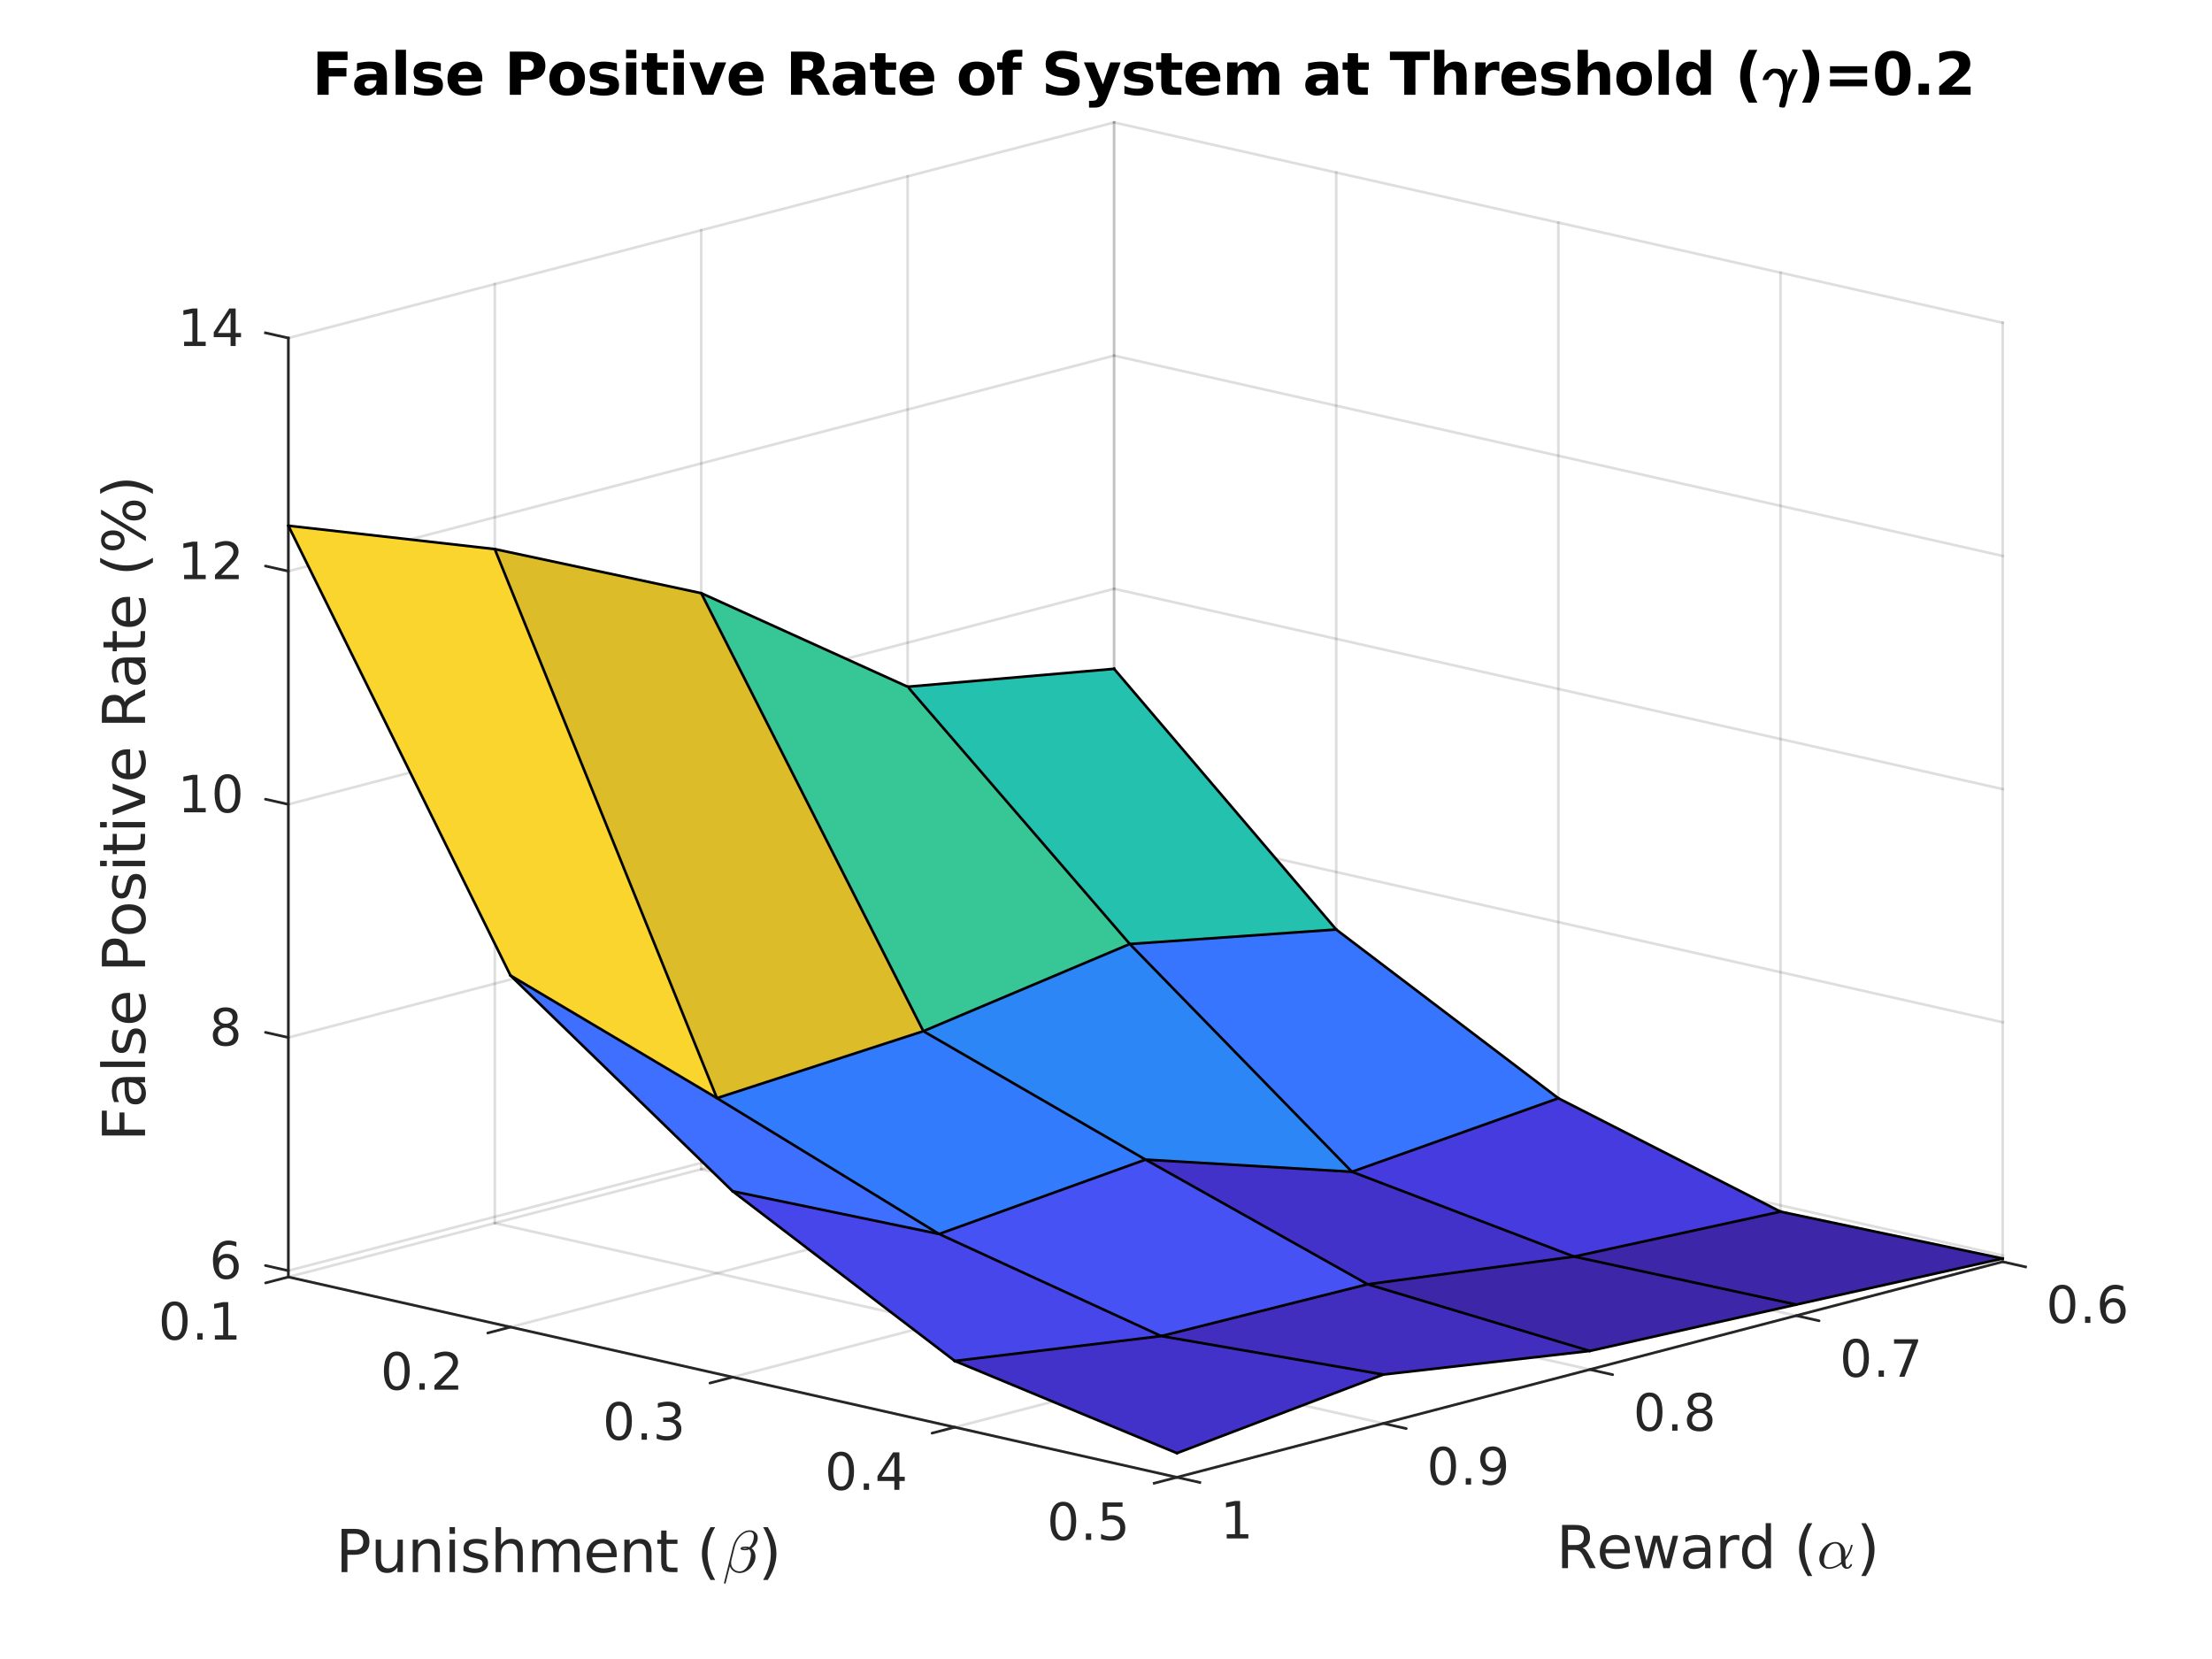 <?xml version="1.0"?>
<!DOCTYPE svg PUBLIC '-//W3C//DTD SVG 1.0//EN'
          'http://www.w3.org/TR/2001/REC-SVG-20010904/DTD/svg10.dtd'>
<svg xmlns:xlink="http://www.w3.org/1999/xlink" style="fill-opacity:1; color-rendering:auto; color-interpolation:auto; text-rendering:auto; stroke:black; stroke-linecap:square; stroke-miterlimit:10; shape-rendering:auto; stroke-opacity:1; fill:black; stroke-dasharray:none; font-weight:normal; stroke-width:1; font-family:'Dialog'; font-style:normal; stroke-linejoin:miter; font-size:12px; stroke-dashoffset:0; image-rendering:auto;" width="560" height="420" xmlns="http://www.w3.org/2000/svg"
><rect width="100%" height="100%" fill="#333333" stroke="none"/><!--Generated by the Batik Graphics2D SVG Generator--><defs id="genericDefs"
  /><g
  ><defs id="defs1"
    ><clipPath clipPathUnits="userSpaceOnUse" id="clipPath1"
      ><path d="M0 0 L560 0 L560 420 L0 420 L0 0 Z"
      /></clipPath
    ></defs
    ><g style="fill:white; stroke:white;"
    ><rect x="0" y="0" width="560" style="clip-path:url(#clipPath1); stroke:none;" height="420"
    /></g
    ><g style="fill:white; text-rendering:optimizeSpeed; color-rendering:optimizeSpeed; image-rendering:optimizeSpeed; shape-rendering:crispEdges; stroke:white; color-interpolation:sRGB;"
    ><rect x="0" width="560" height="420" y="0" style="stroke:none;"
      /><path style="stroke:none;" d="M73 323.288 L297.955 374 L507 319.428 L507 81.712 L282.045 31 L73 85.572 Z"
    /></g
    ><g style="stroke-linecap:butt; fill-opacity:0.149; fill:rgb(38,38,38); text-rendering:geometricPrecision; image-rendering:optimizeQuality; color-rendering:optimizeQuality; stroke-linejoin:round; stroke:rgb(38,38,38); color-interpolation:linearRGB; stroke-width:0.667; stroke-opacity:0.149;"
    ><line y2="319.428" style="fill:none;" x1="282.044" x2="507" y1="268.716"
      /><line y2="333.071" style="fill:none;" x1="229.783" x2="454.739" y1="282.359"
      /><line y2="346.714" style="fill:none;" x1="177.522" x2="402.478" y1="296.002"
      /><line y2="360.357" style="fill:none;" x1="125.261" x2="350.217" y1="309.645"
      /><line y2="374" style="fill:none;" x1="73" x2="297.955" y1="323.288"
      /><line y2="268.716" style="fill:none;" x1="282.044" x2="282.044" y1="31"
      /><line y2="282.359" style="fill:none;" x1="229.783" x2="229.783" y1="44.643"
      /><line y2="296.002" style="fill:none;" x1="177.522" x2="177.522" y1="58.286"
      /><line y2="309.645" style="fill:none;" x1="125.261" x2="125.261" y1="71.929"
      /><line y2="323.288" style="fill:none;" x1="73" x2="73" y1="85.572"
      /><line y2="268.716" style="fill:none;" x1="73" x2="282.044" y1="323.288"
      /><line y2="281.394" style="fill:none;" x1="129.239" x2="338.283" y1="335.966"
      /><line y2="294.072" style="fill:none;" x1="185.478" x2="394.522" y1="348.644"
      /><line y2="306.75" style="fill:none;" x1="241.717" x2="450.761" y1="361.322"
      /><line y2="319.428" style="fill:none;" x1="297.955" x2="507" y1="374"
      /><line y2="31" style="fill:none;" x1="282.044" x2="282.044" y1="268.716"
      /><line y2="43.678" style="fill:none;" x1="338.283" x2="338.283" y1="281.394"
      /><line y2="56.356" style="fill:none;" x1="394.522" x2="394.522" y1="294.072"
      /><line y2="69.034" style="fill:none;" x1="450.761" x2="450.761" y1="306.75"
      /><line y2="81.712" style="fill:none;" x1="507" x2="507" y1="319.428"
      /><line y2="321.692" style="fill:none;" x1="282.044" x2="73" y1="267.12"
      /><line y2="262.662" style="fill:none;" x1="282.044" x2="73" y1="208.09"
      /><line y2="203.632" style="fill:none;" x1="282.044" x2="73" y1="149.06"
      /><line y2="144.602" style="fill:none;" x1="282.044" x2="73" y1="90.03"
      /><line y2="85.572" style="fill:none;" x1="282.044" x2="73" y1="31"
      /><line y2="267.12" style="fill:none;" x1="507" x2="282.044" y1="317.832"
      /><line y2="208.09" style="fill:none;" x1="507" x2="282.044" y1="258.802"
      /><line y2="149.06" style="fill:none;" x1="507" x2="282.044" y1="199.772"
      /><line y2="90.03" style="fill:none;" x1="507" x2="282.044" y1="140.742"
      /><line y2="31" style="fill:none;" x1="507" x2="282.044" y1="81.712"
    /></g
    ><g style="fill:rgb(35,193,174); text-rendering:optimizeSpeed; color-rendering:optimizeSpeed; image-rendering:optimizeSpeed; shape-rendering:crispEdges; stroke:rgb(35,193,174); color-interpolation:sRGB;"
    ><path style="stroke:none;" d="M286.022 238.99 L229.783 173.859 L282.044 169.325 Z"
    /></g
    ><g style="stroke-linecap:butt; text-rendering:geometricPrecision; color-rendering:optimizeQuality; image-rendering:optimizeQuality; stroke-linejoin:round; color-interpolation:linearRGB; stroke-width:0.667;"
    ><line y2="173.859" style="fill:none;" x1="282.044" x2="229.783" y1="169.325"
    /></g
    ><g style="fill:rgb(35,193,174); text-rendering:optimizeSpeed; color-rendering:optimizeSpeed; image-rendering:optimizeSpeed; shape-rendering:crispEdges; stroke:rgb(35,193,174); color-interpolation:sRGB;"
    ><path style="stroke:none;" d="M282.044 169.325 L338.283 235.328 L286.022 238.99 Z"
    /></g
    ><g style="stroke-linecap:butt; text-rendering:geometricPrecision; color-rendering:optimizeQuality; image-rendering:optimizeQuality; stroke-linejoin:round; color-interpolation:linearRGB; stroke-width:0.667;"
    ><line y2="235.328" style="fill:none;" x1="282.044" x2="338.283" y1="169.325"
    /></g
    ><g style="fill:rgb(56,117,254); text-rendering:optimizeSpeed; color-rendering:optimizeSpeed; image-rendering:optimizeSpeed; shape-rendering:crispEdges; stroke:rgb(56,117,254); color-interpolation:sRGB;"
    ><path style="stroke:none;" d="M338.283 235.328 L394.522 278.038 L342.261 296.653 Z"
    /></g
    ><g style="stroke-linecap:round; text-rendering:geometricPrecision; color-rendering:optimizeQuality; image-rendering:optimizeQuality; stroke-linejoin:round; color-interpolation:linearRGB; stroke-width:0.667;"
    ><line y2="278.038" style="fill:none;" x1="338.283" x2="394.522" y1="235.328"
    /></g
    ><g style="fill:rgb(56,117,254); text-rendering:optimizeSpeed; color-rendering:optimizeSpeed; image-rendering:optimizeSpeed; shape-rendering:crispEdges; stroke:rgb(56,117,254); color-interpolation:sRGB;"
    ><path style="stroke:none;" d="M342.261 296.653 L286.022 238.99 L338.283 235.328 Z"
    /></g
    ><g style="stroke-linecap:round; text-rendering:geometricPrecision; color-rendering:optimizeQuality; image-rendering:optimizeQuality; stroke-linejoin:round; color-interpolation:linearRGB; stroke-width:0.667;"
    ><line y2="238.99" style="fill:none;" x1="338.283" x2="286.022" y1="235.328"
    /></g
    ><g style="fill:rgb(55,199,151); text-rendering:optimizeSpeed; color-rendering:optimizeSpeed; image-rendering:optimizeSpeed; shape-rendering:crispEdges; stroke:rgb(55,199,151); color-interpolation:sRGB;"
    ><path style="stroke:none;" d="M229.783 173.859 L286.022 238.99 L233.761 261.059 Z"
    /></g
    ><g style="stroke-linecap:round; text-rendering:geometricPrecision; color-rendering:optimizeQuality; image-rendering:optimizeQuality; stroke-linejoin:round; color-interpolation:linearRGB; stroke-width:0.667;"
    ><line y2="238.99" style="fill:none;" x1="229.783" x2="286.022" y1="173.859"
    /></g
    ><g style="fill:rgb(55,199,151); text-rendering:optimizeSpeed; color-rendering:optimizeSpeed; image-rendering:optimizeSpeed; shape-rendering:crispEdges; stroke:rgb(55,199,151); color-interpolation:sRGB;"
    ><path style="stroke:none;" d="M233.761 261.059 L177.522 150.167 L229.783 173.859 Z"
    /></g
    ><g style="stroke-linecap:round; text-rendering:geometricPrecision; color-rendering:optimizeQuality; image-rendering:optimizeQuality; stroke-linejoin:round; color-interpolation:linearRGB; stroke-width:0.667;"
    ><line y2="150.167" style="fill:none;" x1="229.783" x2="177.522" y1="173.859"
    /></g
    ><g style="fill:rgb(70,59,222); text-rendering:optimizeSpeed; color-rendering:optimizeSpeed; image-rendering:optimizeSpeed; shape-rendering:crispEdges; stroke:rgb(70,59,222); color-interpolation:sRGB;"
    ><path style="stroke:none;" d="M394.522 278.038 L450.761 306.75 L398.5 318.126 L342.261 296.653 Z"
    /></g
    ><g style="stroke-linecap:round; text-rendering:geometricPrecision; color-rendering:optimizeQuality; image-rendering:optimizeQuality; stroke-linejoin:round; color-interpolation:linearRGB; stroke-width:0.667;"
    ><line y2="296.653" style="fill:none;" x1="394.522" x2="342.261" y1="278.038"
      /><line y2="306.75" style="fill:none;" x1="394.522" x2="450.761" y1="278.038"
    /></g
    ><g style="fill:rgb(45,134,246); text-rendering:optimizeSpeed; color-rendering:optimizeSpeed; image-rendering:optimizeSpeed; shape-rendering:crispEdges; stroke:rgb(45,134,246); color-interpolation:sRGB;"
    ><path style="stroke:none;" d="M286.022 238.99 L342.261 296.653 L290 293.571 Z"
    /></g
    ><g style="stroke-linecap:round; text-rendering:geometricPrecision; color-rendering:optimizeQuality; image-rendering:optimizeQuality; stroke-linejoin:round; color-interpolation:linearRGB; stroke-width:0.667;"
    ><line y2="296.653" style="fill:none;" x1="286.022" x2="342.261" y1="238.99"
    /></g
    ><g style="fill:rgb(45,134,246); text-rendering:optimizeSpeed; color-rendering:optimizeSpeed; image-rendering:optimizeSpeed; shape-rendering:crispEdges; stroke:rgb(45,134,246); color-interpolation:sRGB;"
    ><path style="stroke:none;" d="M290 293.571 L233.761 261.059 L286.022 238.99 Z"
    /></g
    ><g style="stroke-linecap:round; text-rendering:geometricPrecision; color-rendering:optimizeQuality; image-rendering:optimizeQuality; stroke-linejoin:round; color-interpolation:linearRGB; stroke-width:0.667;"
    ><line y2="261.059" style="fill:none;" x1="286.022" x2="233.761" y1="238.99"
    /></g
    ><g style="fill:rgb(61,38,168); text-rendering:optimizeSpeed; color-rendering:optimizeSpeed; image-rendering:optimizeSpeed; shape-rendering:crispEdges; stroke:rgb(61,38,168); color-interpolation:sRGB;"
    ><path style="stroke:none;" d="M450.761 306.75 L507 318.613 L454.739 330.274 L398.5 318.126 Z"
    /></g
    ><g style="stroke-linecap:butt; text-rendering:geometricPrecision; color-rendering:optimizeQuality; image-rendering:optimizeQuality; stroke-linejoin:round; color-interpolation:linearRGB; stroke-width:0.667;"
    ><line y2="318.613" style="fill:none;" x1="450.761" x2="507" y1="306.75"
      /><line y2="318.126" style="fill:none;" x1="450.761" x2="398.5" y1="306.75"
    /></g
    ><g style="fill:rgb(67,50,202); text-rendering:optimizeSpeed; color-rendering:optimizeSpeed; image-rendering:optimizeSpeed; shape-rendering:crispEdges; stroke:rgb(67,50,202); color-interpolation:sRGB;"
    ><path style="stroke:none;" d="M346.239 325.134 L290 293.571 L342.261 296.653 L398.5 318.126 Z"
    /></g
    ><g style="stroke-linecap:round; text-rendering:geometricPrecision; color-rendering:optimizeQuality; image-rendering:optimizeQuality; stroke-linejoin:round; color-interpolation:linearRGB; stroke-width:0.667;"
    ><line y2="318.126" style="fill:none;" x1="342.261" x2="398.5" y1="296.653"
      /><line y2="293.571" style="fill:none;" x1="342.261" x2="290" y1="296.653"
    /></g
    ><g style="fill:rgb(220,188,40); text-rendering:optimizeSpeed; color-rendering:optimizeSpeed; image-rendering:optimizeSpeed; shape-rendering:crispEdges; stroke:rgb(220,188,40); color-interpolation:sRGB;"
    ><path style="stroke:none;" d="M177.522 150.167 L233.761 261.059 L181.5 278.005 L125.261 139.013 Z"
    /></g
    ><g style="stroke-linecap:round; text-rendering:geometricPrecision; color-rendering:optimizeQuality; image-rendering:optimizeQuality; stroke-linejoin:round; color-interpolation:linearRGB; stroke-width:0.667;"
    ><line y2="261.059" style="fill:none;" x1="177.522" x2="233.761" y1="150.167"
      /><line y2="139.013" style="fill:none;" x1="177.522" x2="125.261" y1="150.167"
    /></g
    ><g style="fill:rgb(50,123,252); text-rendering:optimizeSpeed; color-rendering:optimizeSpeed; image-rendering:optimizeSpeed; shape-rendering:crispEdges; stroke:rgb(50,123,252); color-interpolation:sRGB;"
    ><path style="stroke:none;" d="M233.761 261.059 L290 293.571 L237.739 312.405 Z"
    /></g
    ><g style="stroke-linecap:round; text-rendering:geometricPrecision; color-rendering:optimizeQuality; image-rendering:optimizeQuality; stroke-linejoin:round; color-interpolation:linearRGB; stroke-width:0.667;"
    ><line y2="293.571" style="fill:none;" x1="233.761" x2="290" y1="261.059"
    /></g
    ><g style="fill:rgb(50,123,252); text-rendering:optimizeSpeed; color-rendering:optimizeSpeed; image-rendering:optimizeSpeed; shape-rendering:crispEdges; stroke:rgb(50,123,252); color-interpolation:sRGB;"
    ><path style="stroke:none;" d="M237.739 312.405 L181.5 278.005 L233.761 261.059 Z"
    /></g
    ><g style="stroke-linecap:round; text-rendering:geometricPrecision; color-rendering:optimizeQuality; image-rendering:optimizeQuality; stroke-linejoin:round; color-interpolation:linearRGB; stroke-width:0.667;"
    ><line y2="278.005" style="fill:none;" x1="233.761" x2="181.5" y1="261.059"
      /><line x1="507" x2="297.955" y1="319.428" style="stroke-linecap:square; fill:none; stroke:rgb(38,38,38);" y2="374"
      /><line x1="507" x2="512.797" y1="319.428" style="stroke-linecap:square; fill:none; stroke:rgb(38,38,38);" y2="320.735"
      /><line x1="507" x2="454.739" y1="318.613" style="fill:none; stroke-linecap:square;" y2="330.274"
    /></g
    ><g style="fill:rgb(61,38,168); text-rendering:optimizeSpeed; color-rendering:optimizeSpeed; image-rendering:optimizeSpeed; shape-rendering:crispEdges; stroke:rgb(61,38,168); color-interpolation:sRGB;"
    ><path style="stroke:none;" d="M402.478 342.012 L346.239 325.134 L398.5 318.126 Z"
    /></g
    ><g style="stroke-linecap:round; text-rendering:geometricPrecision; color-rendering:optimizeQuality; image-rendering:optimizeQuality; stroke-linejoin:round; color-interpolation:linearRGB; stroke-width:0.667;"
    ><line y2="325.134" style="fill:none;" x1="398.5" x2="346.239" y1="318.126"
    /></g
    ><g style="fill:rgb(61,38,168); text-rendering:optimizeSpeed; color-rendering:optimizeSpeed; image-rendering:optimizeSpeed; shape-rendering:crispEdges; stroke:rgb(61,38,168); color-interpolation:sRGB;"
    ><path style="stroke:none;" d="M398.5 318.126 L454.739 330.274 L402.478 342.012 Z"
    /></g
    ><g style="stroke-linecap:round; text-rendering:geometricPrecision; color-rendering:optimizeQuality; image-rendering:optimizeQuality; stroke-linejoin:round; color-interpolation:linearRGB; stroke-width:0.667;"
    ><line y2="330.274" style="fill:none;" x1="398.5" x2="454.739" y1="318.126"
    /></g
    ><g transform="translate(62,319.212)" style="font-size:13.333px; fill:rgb(38,38,38); text-rendering:geometricPrecision; image-rendering:optimizeQuality; color-rendering:optimizeQuality; font-family:'SansSerif'; stroke:rgb(38,38,38); color-interpolation:linearRGB;"
    ><path style="stroke:none;" d="M-4.703 -0.75 Q-5.578 -0.75 -6.078 -0.156 Q-6.578 0.438 -6.578 1.453 Q-6.578 2.484 -6.078 3.078 Q-5.578 3.672 -4.703 3.672 Q-3.844 3.672 -3.344 3.078 Q-2.844 2.484 -2.844 1.453 Q-2.844 0.438 -3.344 -0.156 Q-3.844 -0.75 -4.703 -0.75 ZM-2.156 -4.766 L-2.156 -3.594 Q-2.641 -3.828 -3.133 -3.945 Q-3.625 -4.062 -4.109 -4.062 Q-5.375 -4.062 -6.047 -3.211 Q-6.719 -2.359 -6.812 -0.625 Q-6.438 -1.172 -5.875 -1.469 Q-5.312 -1.766 -4.625 -1.766 Q-3.203 -1.766 -2.375 -0.898 Q-1.547 -0.031 -1.547 1.453 Q-1.547 2.922 -2.414 3.805 Q-3.281 4.688 -4.703 4.688 Q-6.359 4.688 -7.227 3.422 Q-8.094 2.156 -8.094 -0.234 Q-8.094 -2.469 -7.023 -3.812 Q-5.953 -5.156 -4.156 -5.156 Q-3.688 -5.156 -3.195 -5.055 Q-2.703 -4.953 -2.156 -4.766 Z"
    /></g
    ><g transform="translate(518,321.908)" style="font-size:13.333px; fill:rgb(38,38,38); text-rendering:geometricPrecision; image-rendering:optimizeQuality; color-rendering:optimizeQuality; font-family:'SansSerif'; stroke:rgb(38,38,38); color-interpolation:linearRGB;"
    ><path style="stroke:none;" d="M4.125 4.359 Q3.141 4.359 2.641 5.336 Q2.141 6.312 2.141 8.266 Q2.141 10.219 2.641 11.195 Q3.141 12.172 4.125 12.172 Q5.125 12.172 5.625 11.195 Q6.125 10.219 6.125 8.266 Q6.125 6.312 5.625 5.336 Q5.125 4.359 4.125 4.359 ZM4.125 3.344 Q5.719 3.344 6.562 4.609 Q7.406 5.875 7.406 8.266 Q7.406 10.656 6.562 11.922 Q5.719 13.188 4.125 13.188 Q2.547 13.188 1.703 11.922 Q0.859 10.656 0.859 8.266 Q0.859 5.875 1.703 4.609 Q2.547 3.344 4.125 3.344 ZM9.86 11.391 L11.204 11.391 L11.204 13 L9.86 13 L9.86 11.391 ZM16.998 7.75 Q16.123 7.75 15.623 8.344 Q15.123 8.938 15.123 9.953 Q15.123 10.984 15.623 11.578 Q16.123 12.172 16.998 12.172 Q17.858 12.172 18.358 11.578 Q18.858 10.984 18.858 9.953 Q18.858 8.938 18.358 8.344 Q17.858 7.75 16.998 7.75 ZM19.545 3.734 L19.545 4.906 Q19.061 4.672 18.569 4.555 Q18.076 4.438 17.592 4.438 Q16.326 4.438 15.655 5.289 Q14.983 6.141 14.889 7.875 Q15.264 7.328 15.826 7.031 Q16.389 6.734 17.076 6.734 Q18.498 6.734 19.326 7.602 Q20.155 8.469 20.155 9.953 Q20.155 11.422 19.287 12.305 Q18.42 13.188 16.998 13.188 Q15.342 13.188 14.475 11.922 Q13.608 10.656 13.608 8.266 Q13.608 6.031 14.678 4.688 Q15.748 3.344 17.545 3.344 Q18.014 3.344 18.506 3.445 Q18.998 3.547 19.545 3.734 Z"
    /></g
    ><g style="stroke-linecap:round; fill:rgb(38,38,38); text-rendering:geometricPrecision; image-rendering:optimizeQuality; color-rendering:optimizeQuality; stroke-linejoin:round; stroke:rgb(38,38,38); color-interpolation:linearRGB; stroke-width:0.667;"
    ><line y2="320.385" style="fill:none;" x1="73" x2="67.203" y1="321.692"
      /><line y2="85.572" style="fill:none;" x1="73" x2="73" y1="323.288"
      /><line y2="324.789" style="fill:none;" x1="73" x2="67.25" y1="323.288"
      /><line y2="374" style="fill:none;" x1="73" x2="297.955" y1="323.288"
    /></g
    ><g style="fill:rgb(71,82,244); text-rendering:optimizeSpeed; color-rendering:optimizeSpeed; image-rendering:optimizeSpeed; shape-rendering:crispEdges; stroke:rgb(71,82,244); color-interpolation:sRGB;"
    ><path style="stroke:none;" d="M290 293.571 L346.239 325.134 L293.978 338.247 Z"
    /></g
    ><g style="stroke-linecap:round; text-rendering:geometricPrecision; color-rendering:optimizeQuality; image-rendering:optimizeQuality; stroke-linejoin:round; color-interpolation:linearRGB; stroke-width:0.667;"
    ><line y2="325.134" style="fill:none;" x1="290" x2="346.239" y1="293.571"
    /></g
    ><g style="fill:rgb(71,82,244); text-rendering:optimizeSpeed; color-rendering:optimizeSpeed; image-rendering:optimizeSpeed; shape-rendering:crispEdges; stroke:rgb(71,82,244); color-interpolation:sRGB;"
    ><path style="stroke:none;" d="M293.978 338.247 L237.739 312.405 L290 293.571 Z"
    /></g
    ><g style="stroke-linecap:round; text-rendering:geometricPrecision; color-rendering:optimizeQuality; image-rendering:optimizeQuality; stroke-linejoin:round; color-interpolation:linearRGB; stroke-width:0.667;"
    ><line y2="312.405" style="fill:none;" x1="290" x2="237.739" y1="293.571"
    /></g
    ><g transform="translate(62.089,326.136)" style="font-size:13.333px; fill:rgb(38,38,38); text-rendering:geometricPrecision; image-rendering:optimizeQuality; color-rendering:optimizeQuality; font-family:'SansSerif'; stroke:rgb(38,38,38); color-interpolation:linearRGB;"
    ><path style="stroke:none;" d="M-17.875 4.359 Q-18.859 4.359 -19.359 5.336 Q-19.859 6.312 -19.859 8.266 Q-19.859 10.219 -19.359 11.195 Q-18.859 12.172 -17.875 12.172 Q-16.875 12.172 -16.375 11.195 Q-15.875 10.219 -15.875 8.266 Q-15.875 6.312 -16.375 5.336 Q-16.875 4.359 -17.875 4.359 ZM-17.875 3.344 Q-16.281 3.344 -15.438 4.609 Q-14.594 5.875 -14.594 8.266 Q-14.594 10.656 -15.438 11.922 Q-16.281 13.188 -17.875 13.188 Q-19.453 13.188 -20.297 11.922 Q-21.141 10.656 -21.141 8.266 Q-21.141 5.875 -20.297 4.609 Q-19.453 3.344 -17.875 3.344 ZM-12.14 11.391 L-10.796 11.391 L-10.796 13 L-12.14 13 L-12.14 11.391 ZM-7.689 11.922 L-5.595 11.922 L-5.595 4.688 L-7.877 5.141 L-7.877 3.984 L-5.611 3.516 L-4.314 3.516 L-4.314 11.922 L-2.22 11.922 L-2.22 13 L-7.689 13 L-7.689 11.922 Z"
    /></g
    ><g style="fill:rgb(249,213,45); text-rendering:optimizeSpeed; color-rendering:optimizeSpeed; image-rendering:optimizeSpeed; shape-rendering:crispEdges; stroke:rgb(249,213,45); color-interpolation:sRGB;"
    ><path style="stroke:none;" d="M129.239 246.963 L73 133.095 L125.261 139.013 Z"
    /></g
    ><g style="stroke-linecap:round; text-rendering:geometricPrecision; color-rendering:optimizeQuality; image-rendering:optimizeQuality; stroke-linejoin:round; color-interpolation:linearRGB; stroke-width:0.667;"
    ><line y2="133.095" style="fill:none;" x1="125.261" x2="73" y1="139.013"
    /></g
    ><g style="fill:rgb(249,213,45); text-rendering:optimizeSpeed; color-rendering:optimizeSpeed; image-rendering:optimizeSpeed; shape-rendering:crispEdges; stroke:rgb(249,213,45); color-interpolation:sRGB;"
    ><path style="stroke:none;" d="M125.261 139.013 L181.5 278.005 L129.239 246.963 Z"
    /></g
    ><g style="stroke-linecap:round; text-rendering:geometricPrecision; color-rendering:optimizeQuality; image-rendering:optimizeQuality; stroke-linejoin:round; color-interpolation:linearRGB; stroke-width:0.667;"
    ><line y2="278.005" style="fill:none;" x1="125.261" x2="181.5" y1="139.013"
    /></g
    ><g style="fill:rgb(62,111,254); text-rendering:optimizeSpeed; color-rendering:optimizeSpeed; image-rendering:optimizeSpeed; shape-rendering:crispEdges; stroke:rgb(62,111,254); color-interpolation:sRGB;"
    ><path style="stroke:none;" d="M181.5 278.005 L237.739 312.405 L185.478 301.579 L129.239 246.963 Z"
    /></g
    ><g style="stroke-linecap:round; text-rendering:geometricPrecision; color-rendering:optimizeQuality; image-rendering:optimizeQuality; stroke-linejoin:round; color-interpolation:linearRGB; stroke-width:0.667;"
    ><line y2="246.963" style="fill:none;" x1="181.5" x2="129.239" y1="278.005"
      /><line y2="312.405" style="fill:none;" x1="181.5" x2="237.739" y1="278.005"
    /></g
    ><g transform="translate(62,260.182)" style="font-size:13.333px; fill:rgb(38,38,38); text-rendering:geometricPrecision; image-rendering:optimizeQuality; color-rendering:optimizeQuality; font-family:'SansSerif'; stroke:rgb(38,38,38); color-interpolation:linearRGB;"
    ><path style="stroke:none;" d="M-4.875 0 Q-5.781 0 -6.305 0.492 Q-6.828 0.984 -6.828 1.828 Q-6.828 2.688 -6.305 3.18 Q-5.781 3.672 -4.875 3.672 Q-3.953 3.672 -3.43 3.18 Q-2.906 2.688 -2.906 1.828 Q-2.906 0.984 -3.43 0.492 Q-3.953 0 -4.875 0 ZM-6.156 -0.547 Q-6.969 -0.75 -7.43 -1.312 Q-7.891 -1.875 -7.891 -2.688 Q-7.891 -3.828 -7.086 -4.492 Q-6.281 -5.156 -4.875 -5.156 Q-3.453 -5.156 -2.648 -4.492 Q-1.844 -3.828 -1.844 -2.688 Q-1.844 -1.875 -2.305 -1.312 Q-2.766 -0.75 -3.578 -0.547 Q-2.656 -0.328 -2.141 0.297 Q-1.625 0.922 -1.625 1.828 Q-1.625 3.219 -2.461 3.953 Q-3.297 4.688 -4.875 4.688 Q-6.438 4.688 -7.281 3.953 Q-8.125 3.219 -8.125 1.828 Q-8.125 0.922 -7.602 0.297 Q-7.078 -0.328 -6.156 -0.547 ZM-6.625 -2.578 Q-6.625 -1.828 -6.164 -1.422 Q-5.703 -1.016 -4.875 -1.016 Q-4.047 -1.016 -3.578 -1.422 Q-3.109 -1.828 -3.109 -2.578 Q-3.109 -3.312 -3.578 -3.727 Q-4.047 -4.141 -4.875 -4.141 Q-5.703 -4.141 -6.164 -3.727 Q-6.625 -3.312 -6.625 -2.578 Z"
    /></g
    ><g style="stroke-linecap:round; fill:rgb(38,38,38); text-rendering:geometricPrecision; image-rendering:optimizeQuality; color-rendering:optimizeQuality; stroke-linejoin:round; stroke:rgb(38,38,38); color-interpolation:linearRGB; stroke-width:0.667;"
    ><line y2="261.355" style="fill:none;" x1="73" x2="67.203" y1="262.662"
    /></g
    ><g transform="translate(62,201.152)" style="font-size:13.333px; fill:rgb(38,38,38); text-rendering:geometricPrecision; image-rendering:optimizeQuality; color-rendering:optimizeQuality; font-family:'SansSerif'; stroke:rgb(38,38,38); color-interpolation:linearRGB;"
    ><path style="stroke:none;" d="M-15.391 3.422 L-13.297 3.422 L-13.297 -3.812 L-15.578 -3.359 L-15.578 -4.516 L-13.312 -4.984 L-12.016 -4.984 L-12.016 3.422 L-9.922 3.422 L-9.922 4.5 L-15.391 4.5 L-15.391 3.422 ZM-4.405 -4.141 Q-5.39 -4.141 -5.89 -3.164 Q-6.39 -2.188 -6.39 -0.234 Q-6.39 1.719 -5.89 2.695 Q-5.39 3.672 -4.405 3.672 Q-3.405 3.672 -2.905 2.695 Q-2.405 1.719 -2.405 -0.234 Q-2.405 -2.188 -2.905 -3.164 Q-3.405 -4.141 -4.405 -4.141 ZM-4.405 -5.156 Q-2.811 -5.156 -1.968 -3.891 Q-1.124 -2.625 -1.124 -0.234 Q-1.124 2.156 -1.968 3.422 Q-2.811 4.688 -4.405 4.688 Q-5.983 4.688 -6.827 3.422 Q-7.671 2.156 -7.671 -0.234 Q-7.671 -2.625 -6.827 -3.891 Q-5.983 -5.156 -4.405 -5.156 Z"
    /></g
    ><g transform="translate(79,24)" style="font-size:14.667px; text-rendering:geometricPrecision; image-rendering:optimizeQuality; color-rendering:optimizeQuality; font-family:'SansSerif'; color-interpolation:linearRGB; font-weight:bold;"
    ><path style="stroke:none;" d="M1.375 -10.938 L8.984 -10.938 L8.984 -8.797 L4.203 -8.797 L4.203 -6.766 L8.703 -6.766 L8.703 -4.641 L4.203 -4.641 L4.203 0 L1.375 0 L1.375 -10.938 ZM14.949 -3.688 Q14.121 -3.688 13.707 -3.414 Q13.293 -3.141 13.293 -2.594 Q13.293 -2.094 13.629 -1.812 Q13.965 -1.531 14.559 -1.531 Q15.293 -1.531 15.801 -2.062 Q16.309 -2.594 16.309 -3.391 L16.309 -3.688 L14.949 -3.688 ZM18.949 -4.688 L18.949 0 L16.309 0 L16.309 -1.219 Q15.777 -0.469 15.121 -0.125 Q14.465 0.219 13.527 0.219 Q12.246 0.219 11.449 -0.531 Q10.652 -1.281 10.652 -2.469 Q10.652 -3.906 11.645 -4.578 Q12.637 -5.25 14.762 -5.25 L16.309 -5.25 L16.309 -5.453 Q16.309 -6.078 15.816 -6.367 Q15.324 -6.656 14.293 -6.656 Q13.449 -6.656 12.723 -6.492 Q11.996 -6.328 11.371 -5.984 L11.371 -7.984 Q12.215 -8.188 13.066 -8.297 Q13.918 -8.406 14.762 -8.406 Q16.98 -8.406 17.965 -7.531 Q18.949 -6.656 18.949 -4.688 ZM21.168 -11.391 L23.777 -11.391 L23.777 0 L21.168 0 L21.168 -11.391 ZM32.597 -7.953 L32.597 -5.953 Q31.754 -6.312 30.973 -6.484 Q30.191 -6.656 29.488 -6.656 Q28.738 -6.656 28.379 -6.469 Q28.019 -6.281 28.019 -5.891 Q28.019 -5.578 28.293 -5.414 Q28.566 -5.25 29.269 -5.156 L29.738 -5.094 Q31.754 -4.844 32.449 -4.258 Q33.144 -3.672 33.144 -2.422 Q33.144 -1.109 32.176 -0.445 Q31.207 0.219 29.285 0.219 Q28.473 0.219 27.605 0.086 Q26.738 -0.047 25.832 -0.297 L25.832 -2.297 Q26.613 -1.906 27.433 -1.719 Q28.254 -1.531 29.113 -1.531 Q29.879 -1.531 30.269 -1.742 Q30.66 -1.953 30.66 -2.375 Q30.66 -2.719 30.387 -2.891 Q30.113 -3.062 29.316 -3.172 L28.863 -3.219 Q27.113 -3.438 26.41 -4.031 Q25.707 -4.625 25.707 -5.844 Q25.707 -7.141 26.598 -7.773 Q27.488 -8.406 29.332 -8.406 Q30.066 -8.406 30.863 -8.297 Q31.66 -8.188 32.597 -7.953 ZM43.102 -4.125 L43.102 -3.375 L36.962 -3.375 Q37.056 -2.453 37.634 -1.992 Q38.212 -1.531 39.227 -1.531 Q40.056 -1.531 40.923 -1.773 Q41.79 -2.016 42.712 -2.516 L42.712 -0.5 Q41.774 -0.141 40.845 0.039 Q39.915 0.219 38.993 0.219 Q36.759 0.219 35.524 -0.914 Q34.29 -2.047 34.29 -4.094 Q34.29 -6.094 35.501 -7.25 Q36.712 -8.406 38.837 -8.406 Q40.774 -8.406 41.938 -7.242 Q43.102 -6.078 43.102 -4.125 ZM40.399 -5 Q40.399 -5.75 39.962 -6.203 Q39.524 -6.656 38.821 -6.656 Q38.071 -6.656 37.595 -6.227 Q37.118 -5.797 36.993 -5 L40.399 -5 ZM50.067 -10.938 L54.755 -10.938 Q56.833 -10.938 57.95 -10.008 Q59.067 -9.078 59.067 -7.375 Q59.067 -5.641 57.95 -4.719 Q56.833 -3.797 54.755 -3.797 L52.895 -3.797 L52.895 0 L50.067 0 L50.067 -10.938 ZM52.895 -8.891 L52.895 -5.844 L54.442 -5.844 Q55.27 -5.844 55.715 -6.242 Q56.161 -6.641 56.161 -7.375 Q56.161 -8.094 55.715 -8.492 Q55.27 -8.891 54.442 -8.891 L52.895 -8.891 ZM64.59 -6.531 Q63.73 -6.531 63.27 -5.906 Q62.809 -5.281 62.809 -4.094 Q62.809 -2.922 63.27 -2.289 Q63.73 -1.656 64.59 -1.656 Q65.449 -1.656 65.902 -2.289 Q66.356 -2.922 66.356 -4.094 Q66.356 -5.281 65.902 -5.906 Q65.449 -6.531 64.59 -6.531 ZM64.59 -8.406 Q66.715 -8.406 67.902 -7.258 Q69.09 -6.109 69.09 -4.094 Q69.09 -2.078 67.902 -0.93 Q66.715 0.219 64.59 0.219 Q62.48 0.219 61.277 -0.93 Q60.074 -2.078 60.074 -4.094 Q60.074 -6.109 61.277 -7.258 Q62.48 -8.406 64.59 -8.406 ZM77.175 -7.953 L77.175 -5.953 Q76.331 -6.312 75.55 -6.484 Q74.768 -6.656 74.065 -6.656 Q73.315 -6.656 72.956 -6.469 Q72.596 -6.281 72.596 -5.891 Q72.596 -5.578 72.87 -5.414 Q73.143 -5.25 73.846 -5.156 L74.315 -5.094 Q76.331 -4.844 77.026 -4.258 Q77.721 -3.672 77.721 -2.422 Q77.721 -1.109 76.753 -0.445 Q75.784 0.219 73.862 0.219 Q73.05 0.219 72.182 0.086 Q71.315 -0.047 70.409 -0.297 L70.409 -2.297 Q71.19 -1.906 72.01 -1.719 Q72.831 -1.531 73.69 -1.531 Q74.456 -1.531 74.846 -1.742 Q75.237 -1.953 75.237 -2.375 Q75.237 -2.719 74.964 -2.891 Q74.69 -3.062 73.893 -3.172 L73.44 -3.219 Q71.69 -3.438 70.987 -4.031 Q70.284 -4.625 70.284 -5.844 Q70.284 -7.141 71.175 -7.773 Q72.065 -8.406 73.909 -8.406 Q74.643 -8.406 75.44 -8.297 Q76.237 -8.188 77.175 -7.953 ZM79.492 -8.203 L82.101 -8.203 L82.101 0 L79.492 0 L79.492 -8.203 ZM79.492 -11.391 L82.101 -11.391 L82.101 -9.266 L79.492 -9.266 L79.492 -11.391 ZM87.375 -10.531 L87.375 -8.203 L90.078 -8.203 L90.078 -6.328 L87.375 -6.328 L87.375 -2.844 Q87.375 -2.281 87.602 -2.078 Q87.828 -1.875 88.5 -1.875 L89.844 -1.875 L89.844 0 L87.594 0 Q86.047 0 85.398 -0.648 Q84.75 -1.297 84.75 -2.844 L84.75 -6.328 L83.453 -6.328 L83.453 -8.203 L84.75 -8.203 L84.75 -10.531 L87.375 -10.531 ZM91.522 -8.203 L94.131 -8.203 L94.131 0 L91.522 0 L91.522 -8.203 ZM91.522 -11.391 L94.131 -11.391 L94.131 -9.266 L91.522 -9.266 L91.522 -11.391 ZM95.514 -8.203 L98.124 -8.203 L100.171 -2.531 L102.202 -8.203 L104.842 -8.203 L101.608 0 L98.733 0 L95.514 -8.203 ZM114.287 -4.125 L114.287 -3.375 L108.146 -3.375 Q108.24 -2.453 108.818 -1.992 Q109.396 -1.531 110.412 -1.531 Q111.24 -1.531 112.107 -1.773 Q112.974 -2.016 113.896 -2.516 L113.896 -0.5 Q112.959 -0.141 112.029 0.039 Q111.099 0.219 110.177 0.219 Q107.943 0.219 106.709 -0.914 Q105.474 -2.047 105.474 -4.094 Q105.474 -6.094 106.685 -7.25 Q107.896 -8.406 110.021 -8.406 Q111.959 -8.406 113.123 -7.242 Q114.287 -6.078 114.287 -4.125 ZM111.584 -5 Q111.584 -5.75 111.146 -6.203 Q110.709 -6.656 110.006 -6.656 Q109.256 -6.656 108.779 -6.227 Q108.302 -5.797 108.177 -5 L111.584 -5 ZM125.267 -6.094 Q126.142 -6.094 126.525 -6.422 Q126.908 -6.75 126.908 -7.5 Q126.908 -8.25 126.525 -8.57 Q126.142 -8.891 125.267 -8.891 L124.079 -8.891 L124.079 -6.094 L125.267 -6.094 ZM124.079 -4.141 L124.079 0 L121.251 0 L121.251 -10.938 L125.564 -10.938 Q127.72 -10.938 128.728 -10.211 Q129.736 -9.484 129.736 -7.922 Q129.736 -6.828 129.212 -6.133 Q128.689 -5.438 127.626 -5.109 Q128.204 -4.984 128.666 -4.516 Q129.126 -4.047 129.595 -3.109 L131.126 0 L128.126 0 L126.798 -2.719 Q126.392 -3.531 125.978 -3.836 Q125.564 -4.141 124.876 -4.141 L124.079 -4.141 ZM136.1 -3.688 Q135.271 -3.688 134.857 -3.414 Q134.443 -3.141 134.443 -2.594 Q134.443 -2.094 134.779 -1.812 Q135.115 -1.531 135.709 -1.531 Q136.443 -1.531 136.951 -2.062 Q137.459 -2.594 137.459 -3.391 L137.459 -3.688 L136.1 -3.688 ZM140.1 -4.688 L140.1 0 L137.459 0 L137.459 -1.219 Q136.928 -0.469 136.271 -0.125 Q135.615 0.219 134.678 0.219 Q133.396 0.219 132.6 -0.531 Q131.803 -1.281 131.803 -2.469 Q131.803 -3.906 132.795 -4.578 Q133.787 -5.25 135.912 -5.25 L137.459 -5.25 L137.459 -5.453 Q137.459 -6.078 136.967 -6.367 Q136.475 -6.656 135.443 -6.656 Q134.6 -6.656 133.873 -6.492 Q133.146 -6.328 132.521 -5.984 L132.521 -7.984 Q133.365 -8.188 134.217 -8.297 Q135.068 -8.406 135.912 -8.406 Q138.131 -8.406 139.115 -7.531 Q140.1 -6.656 140.1 -4.688 ZM145.177 -10.531 L145.177 -8.203 L147.88 -8.203 L147.88 -6.328 L145.177 -6.328 L145.177 -2.844 Q145.177 -2.281 145.404 -2.078 Q145.63 -1.875 146.302 -1.875 L147.646 -1.875 L147.646 0 L145.396 0 Q143.849 0 143.201 -0.648 Q142.552 -1.297 142.552 -2.844 L142.552 -6.328 L141.255 -6.328 L141.255 -8.203 L142.552 -8.203 L142.552 -10.531 L145.177 -10.531 ZM157.511 -4.125 L157.511 -3.375 L151.371 -3.375 Q151.464 -2.453 152.043 -1.992 Q152.621 -1.531 153.636 -1.531 Q154.464 -1.531 155.332 -1.773 Q156.199 -2.016 157.121 -2.516 L157.121 -0.5 Q156.183 -0.141 155.254 0.039 Q154.324 0.219 153.402 0.219 Q151.168 0.219 149.933 -0.914 Q148.699 -2.047 148.699 -4.094 Q148.699 -6.094 149.91 -7.25 Q151.121 -8.406 153.246 -8.406 Q155.183 -8.406 156.347 -7.242 Q157.511 -6.078 157.511 -4.125 ZM154.808 -5 Q154.808 -5.75 154.371 -6.203 Q153.933 -6.656 153.23 -6.656 Q152.48 -6.656 152.004 -6.227 Q151.527 -5.797 151.402 -5 L154.808 -5 ZM168.257 -6.531 Q167.398 -6.531 166.937 -5.906 Q166.476 -5.281 166.476 -4.094 Q166.476 -2.922 166.937 -2.289 Q167.398 -1.656 168.257 -1.656 Q169.117 -1.656 169.57 -2.289 Q170.023 -2.922 170.023 -4.094 Q170.023 -5.281 169.57 -5.906 Q169.117 -6.531 168.257 -6.531 ZM168.257 -8.406 Q170.382 -8.406 171.57 -7.258 Q172.757 -6.109 172.757 -4.094 Q172.757 -2.078 171.57 -0.93 Q170.382 0.219 168.257 0.219 Q166.148 0.219 164.945 -0.93 Q163.742 -2.078 163.742 -4.094 Q163.742 -6.109 164.945 -7.258 Q166.148 -8.406 168.257 -8.406 ZM179.826 -11.391 L179.826 -9.672 L178.373 -9.672 Q177.826 -9.672 177.607 -9.469 Q177.389 -9.266 177.389 -8.781 L177.389 -8.203 L179.623 -8.203 L179.623 -6.328 L177.389 -6.328 L177.389 0 L174.764 0 L174.764 -6.328 L173.451 -6.328 L173.451 -8.203 L174.764 -8.203 L174.764 -8.781 Q174.764 -10.109 175.506 -10.75 Q176.248 -11.391 177.826 -11.391 L179.826 -11.391 ZM193.633 -10.594 L193.633 -8.281 Q192.743 -8.672 191.883 -8.883 Q191.024 -9.094 190.258 -9.094 Q189.243 -9.094 188.766 -8.812 Q188.289 -8.531 188.289 -7.953 Q188.289 -7.5 188.61 -7.258 Q188.93 -7.016 189.789 -6.844 L190.993 -6.594 Q192.821 -6.234 193.586 -5.484 Q194.352 -4.734 194.352 -3.359 Q194.352 -1.547 193.281 -0.664 Q192.211 0.219 190.008 0.219 Q188.961 0.219 187.914 0.016 Q186.868 -0.188 185.821 -0.578 L185.821 -2.953 Q186.868 -2.391 187.844 -2.109 Q188.821 -1.828 189.727 -1.828 Q190.649 -1.828 191.141 -2.141 Q191.633 -2.453 191.633 -3.016 Q191.633 -3.531 191.305 -3.812 Q190.977 -4.094 189.977 -4.312 L188.883 -4.547 Q187.243 -4.906 186.485 -5.672 Q185.727 -6.438 185.727 -7.734 Q185.727 -9.375 186.781 -10.258 Q187.836 -11.141 189.805 -11.141 Q190.711 -11.141 191.664 -11 Q192.618 -10.859 193.633 -10.594 ZM195.392 -8.203 L198.017 -8.203 L200.22 -2.641 L202.095 -8.203 L204.704 -8.203 L201.267 0.781 Q200.736 2.141 200.048 2.688 Q199.361 3.234 198.22 3.234 L196.704 3.234 L196.704 1.516 L197.532 1.516 Q198.189 1.516 198.493 1.305 Q198.798 1.094 198.97 0.547 L199.048 0.312 L195.392 -8.203 ZM212.43 -7.953 L212.43 -5.953 Q211.586 -6.312 210.805 -6.484 Q210.024 -6.656 209.321 -6.656 Q208.571 -6.656 208.211 -6.469 Q207.852 -6.281 207.852 -5.891 Q207.852 -5.578 208.125 -5.414 Q208.399 -5.25 209.102 -5.156 L209.571 -5.094 Q211.586 -4.844 212.282 -4.258 Q212.977 -3.672 212.977 -2.422 Q212.977 -1.109 212.008 -0.445 Q211.039 0.219 209.118 0.219 Q208.305 0.219 207.438 0.086 Q206.571 -0.047 205.664 -0.297 L205.664 -2.297 Q206.446 -1.906 207.266 -1.719 Q208.086 -1.531 208.946 -1.531 Q209.711 -1.531 210.102 -1.742 Q210.493 -1.953 210.493 -2.375 Q210.493 -2.719 210.219 -2.891 Q209.946 -3.062 209.149 -3.172 L208.696 -3.219 Q206.946 -3.438 206.243 -4.031 Q205.539 -4.625 205.539 -5.844 Q205.539 -7.141 206.43 -7.773 Q207.321 -8.406 209.164 -8.406 Q209.899 -8.406 210.696 -8.297 Q211.493 -8.188 212.43 -7.953 ZM217.607 -10.531 L217.607 -8.203 L220.31 -8.203 L220.31 -6.328 L217.607 -6.328 L217.607 -2.844 Q217.607 -2.281 217.833 -2.078 Q218.06 -1.875 218.732 -1.875 L220.076 -1.875 L220.076 0 L217.826 0 Q216.279 0 215.63 -0.648 Q214.982 -1.297 214.982 -2.844 L214.982 -6.328 L213.685 -6.328 L213.685 -8.203 L214.982 -8.203 L214.982 -10.531 L217.607 -10.531 ZM229.941 -4.125 L229.941 -3.375 L223.8 -3.375 Q223.894 -2.453 224.472 -1.992 Q225.05 -1.531 226.066 -1.531 Q226.894 -1.531 227.761 -1.773 Q228.628 -2.016 229.55 -2.516 L229.55 -0.5 Q228.613 -0.141 227.683 0.039 Q226.753 0.219 225.832 0.219 Q223.597 0.219 222.363 -0.914 Q221.128 -2.047 221.128 -4.094 Q221.128 -6.094 222.339 -7.25 Q223.55 -8.406 225.675 -8.406 Q227.613 -8.406 228.777 -7.242 Q229.941 -6.078 229.941 -4.125 ZM227.238 -5 Q227.238 -5.75 226.8 -6.203 Q226.363 -6.656 225.66 -6.656 Q224.91 -6.656 224.433 -6.227 Q223.957 -5.797 223.832 -5 L227.238 -5 ZM239.287 -6.844 Q239.787 -7.609 240.475 -8.008 Q241.162 -8.406 241.975 -8.406 Q243.397 -8.406 244.131 -7.531 Q244.865 -6.656 244.865 -5 L244.865 0 L242.24 0 L242.24 -4.281 Q242.24 -4.375 242.248 -4.477 Q242.256 -4.578 242.256 -4.766 Q242.256 -5.641 241.998 -6.031 Q241.74 -6.422 241.162 -6.422 Q240.412 -6.422 240.006 -5.805 Q239.6 -5.188 239.584 -4.031 L239.584 0 L236.959 0 L236.959 -4.281 Q236.959 -5.641 236.725 -6.031 Q236.49 -6.422 235.881 -6.422 Q235.131 -6.422 234.717 -5.805 Q234.303 -5.188 234.303 -4.031 L234.303 0 L231.678 0 L231.678 -8.203 L234.303 -8.203 L234.303 -7 Q234.787 -7.703 235.42 -8.055 Q236.053 -8.406 236.803 -8.406 Q237.647 -8.406 238.303 -7.992 Q238.959 -7.578 239.287 -6.844 ZM255.74 -3.688 Q254.912 -3.688 254.498 -3.414 Q254.083 -3.141 254.083 -2.594 Q254.083 -2.094 254.419 -1.812 Q254.755 -1.531 255.349 -1.531 Q256.084 -1.531 256.591 -2.062 Q257.099 -2.594 257.099 -3.391 L257.099 -3.688 L255.74 -3.688 ZM259.74 -4.688 L259.74 0 L257.099 0 L257.099 -1.219 Q256.568 -0.469 255.912 -0.125 Q255.255 0.219 254.318 0.219 Q253.037 0.219 252.24 -0.531 Q251.443 -1.281 251.443 -2.469 Q251.443 -3.906 252.435 -4.578 Q253.427 -5.25 255.552 -5.25 L257.099 -5.25 L257.099 -5.453 Q257.099 -6.078 256.607 -6.367 Q256.115 -6.656 255.083 -6.656 Q254.24 -6.656 253.513 -6.492 Q252.787 -6.328 252.162 -5.984 L252.162 -7.984 Q253.005 -8.188 253.857 -8.297 Q254.708 -8.406 255.552 -8.406 Q257.771 -8.406 258.755 -7.531 Q259.74 -6.656 259.74 -4.688 ZM264.817 -10.531 L264.817 -8.203 L267.52 -8.203 L267.52 -6.328 L264.817 -6.328 L264.817 -2.844 Q264.817 -2.281 265.044 -2.078 Q265.27 -1.875 265.942 -1.875 L267.286 -1.875 L267.286 0 L265.036 0 Q263.489 0 262.841 -0.648 Q262.192 -1.297 262.192 -2.844 L262.192 -6.328 L260.895 -6.328 L260.895 -8.203 L262.192 -8.203 L262.192 -10.531 L264.817 -10.531 ZM272.879 -10.938 L282.957 -10.938 L282.957 -8.797 L279.332 -8.797 L279.332 0 L276.504 0 L276.504 -8.797 L272.879 -8.797 L272.879 -10.938 ZM292.298 -5 L292.298 0 L289.673 0 L289.673 -0.812 L289.673 -3.812 Q289.673 -4.891 289.627 -5.289 Q289.58 -5.688 289.455 -5.875 Q289.298 -6.141 289.041 -6.281 Q288.783 -6.422 288.439 -6.422 Q287.611 -6.422 287.142 -5.789 Q286.673 -5.156 286.673 -4.031 L286.673 0 L284.064 0 L284.064 -11.391 L286.673 -11.391 L286.673 -7 Q287.267 -7.719 287.939 -8.062 Q288.611 -8.406 289.408 -8.406 Q290.83 -8.406 291.564 -7.531 Q292.298 -6.656 292.298 -5 ZM300.592 -5.969 Q300.248 -6.125 299.904 -6.203 Q299.56 -6.281 299.217 -6.281 Q298.201 -6.281 297.654 -5.633 Q297.107 -4.984 297.107 -3.781 L297.107 0 L294.498 0 L294.498 -8.203 L297.107 -8.203 L297.107 -6.859 Q297.623 -7.656 298.279 -8.031 Q298.935 -8.406 299.842 -8.406 Q299.982 -8.406 300.131 -8.391 Q300.279 -8.375 300.576 -8.344 L300.592 -5.969 ZM309.913 -4.125 L309.913 -3.375 L303.773 -3.375 Q303.866 -2.453 304.445 -1.992 Q305.023 -1.531 306.038 -1.531 Q306.866 -1.531 307.734 -1.773 Q308.601 -2.016 309.523 -2.516 L309.523 -0.5 Q308.585 -0.141 307.656 0.039 Q306.726 0.219 305.804 0.219 Q303.57 0.219 302.335 -0.914 Q301.101 -2.047 301.101 -4.094 Q301.101 -6.094 302.312 -7.25 Q303.523 -8.406 305.648 -8.406 Q307.585 -8.406 308.749 -7.242 Q309.913 -6.078 309.913 -4.125 ZM307.21 -5 Q307.21 -5.75 306.773 -6.203 Q306.335 -6.656 305.632 -6.656 Q304.882 -6.656 304.406 -6.227 Q303.929 -5.797 303.804 -5 L307.21 -5 ZM318.072 -7.953 L318.072 -5.953 Q317.229 -6.312 316.447 -6.484 Q315.666 -6.656 314.963 -6.656 Q314.213 -6.656 313.854 -6.469 Q313.494 -6.281 313.494 -5.891 Q313.494 -5.578 313.768 -5.414 Q314.041 -5.25 314.744 -5.156 L315.213 -5.094 Q317.229 -4.844 317.924 -4.258 Q318.619 -3.672 318.619 -2.422 Q318.619 -1.109 317.651 -0.445 Q316.682 0.219 314.76 0.219 Q313.947 0.219 313.08 0.086 Q312.213 -0.047 311.307 -0.297 L311.307 -2.297 Q312.088 -1.906 312.908 -1.719 Q313.729 -1.531 314.588 -1.531 Q315.354 -1.531 315.744 -1.742 Q316.135 -1.953 316.135 -2.375 Q316.135 -2.719 315.861 -2.891 Q315.588 -3.062 314.791 -3.172 L314.338 -3.219 Q312.588 -3.438 311.885 -4.031 Q311.182 -4.625 311.182 -5.844 Q311.182 -7.141 312.072 -7.773 Q312.963 -8.406 314.807 -8.406 Q315.541 -8.406 316.338 -8.297 Q317.135 -8.188 318.072 -7.953 ZM328.624 -5 L328.624 0 L325.999 0 L325.999 -0.812 L325.999 -3.812 Q325.999 -4.891 325.952 -5.289 Q325.905 -5.688 325.78 -5.875 Q325.624 -6.141 325.366 -6.281 Q325.108 -6.422 324.765 -6.422 Q323.937 -6.422 323.468 -5.789 Q322.999 -5.156 322.999 -4.031 L322.999 0 L320.39 0 L320.39 -11.391 L322.999 -11.391 L322.999 -7 Q323.593 -7.719 324.265 -8.062 Q324.937 -8.406 325.733 -8.406 Q327.155 -8.406 327.89 -7.531 Q328.624 -6.656 328.624 -5 ZM334.714 -6.531 Q333.855 -6.531 333.394 -5.906 Q332.933 -5.281 332.933 -4.094 Q332.933 -2.922 333.394 -2.289 Q333.855 -1.656 334.714 -1.656 Q335.574 -1.656 336.027 -2.289 Q336.48 -2.922 336.48 -4.094 Q336.48 -5.281 336.027 -5.906 Q335.574 -6.531 334.714 -6.531 ZM334.714 -8.406 Q336.839 -8.406 338.027 -7.258 Q339.214 -6.109 339.214 -4.094 Q339.214 -2.078 338.027 -0.93 Q336.839 0.219 334.714 0.219 Q332.605 0.219 331.402 -0.93 Q330.199 -2.078 330.199 -4.094 Q330.199 -6.109 331.402 -7.258 Q332.605 -8.406 334.714 -8.406 ZM340.893 -11.391 L343.502 -11.391 L343.502 0 L340.893 0 L340.893 -11.391 ZM351.495 -7 L351.495 -11.391 L354.135 -11.391 L354.135 0 L351.495 0 L351.495 -1.188 Q350.948 -0.469 350.299 -0.125 Q349.651 0.219 348.791 0.219 Q347.276 0.219 346.299 -0.992 Q345.323 -2.203 345.323 -4.094 Q345.323 -5.984 346.299 -7.195 Q347.276 -8.406 348.791 -8.406 Q349.635 -8.406 350.291 -8.062 Q350.948 -7.719 351.495 -7 ZM349.76 -1.688 Q350.604 -1.688 351.049 -2.305 Q351.495 -2.922 351.495 -4.094 Q351.495 -5.266 351.049 -5.883 Q350.604 -6.5 349.76 -6.5 Q348.932 -6.5 348.487 -5.883 Q348.041 -5.266 348.041 -4.094 Q348.041 -2.922 348.487 -2.305 Q348.932 -1.688 349.76 -1.688 ZM365.901 1.984 L363.729 1.984 Q362.604 0.172 362.073 -1.461 Q361.541 -3.094 361.541 -4.688 Q361.541 -6.297 362.073 -7.945 Q362.604 -9.594 363.729 -11.375 L365.901 -11.375 Q364.963 -9.641 364.495 -7.984 Q364.026 -6.328 364.026 -4.703 Q364.026 -3.094 364.487 -1.43 Q364.948 0.234 365.901 1.984 Z"
    /></g
    ><g transform="translate(446,24)" style="font-size:14.667px; text-rendering:geometricPrecision; image-rendering:optimizeQuality; color-rendering:optimizeQuality; font-family:'mwb_cmmi10'; color-interpolation:linearRGB; font-weight:bold;"
    ><path style="stroke:none;" d="M4.422 2.938 Q4.422 2.594 4.57 1.953 Q4.719 1.312 4.938 0.586 Q5.156 -0.141 5.312 -0.609 Q5.375 -1.359 5.375 -1.75 Q5.375 -2.703 5.18 -3.539 Q4.984 -4.375 4.461 -4.938 Q3.938 -5.5 2.984 -5.5 Q2.984 -5.5 2.742 -5.281 Q2.5 -5.062 2.148 -4.688 Q1.797 -4.312 1.656 -3.828 Q1.625 -3.734 0.547 -3.734 L0.359 -3.734 Q0.234 -3.734 0.234 -3.875 L0.234 -3.922 Q0.406 -4.594 0.836 -5.219 Q1.266 -5.844 1.883 -6.234 Q2.5 -6.625 3.188 -6.625 Q4.891 -6.625 5.406 -6.148 Q5.922 -5.672 6.227 -4.945 Q6.531 -4.219 6.5 -3.469 Q6.469 -2.719 6.469 -2.719 Q6.562 -4.109 7.5 -5.938 L7.734 -6.422 Q7.766 -6.469 7.828 -6.469 L8.016 -6.469 Q9.125 -6.469 9.125 -6.328 Q9.125 -6.297 9.094 -6.234 L8.875 -5.766 Q8.219 -4.469 7.672 -3.141 Q7.125 -1.812 6.75 -0.578 Q6.688 -0.062 6.523 0.812 Q6.359 1.688 6.125 2.445 Q5.891 3.203 5.656 3.234 Q4.422 3.234 4.422 2.938 Z"
    /></g
    ><g transform="translate(455,24)" style="font-size:14.667px; text-rendering:geometricPrecision; image-rendering:optimizeQuality; color-rendering:optimizeQuality; font-family:'SansSerif'; color-interpolation:linearRGB; font-weight:bold;"
    ><path style="stroke:none;" d="M1.203 1.984 Q2.141 0.234 2.609 -1.43 Q3.078 -3.094 3.078 -4.703 Q3.078 -6.328 2.609 -7.984 Q2.141 -9.641 1.203 -11.375 L3.375 -11.375 Q4.484 -9.594 5.023 -7.945 Q5.562 -6.297 5.562 -4.688 Q5.562 -3.094 5.031 -1.461 Q4.5 0.172 3.375 1.984 L1.203 1.984 ZM8.292 -7.234 L17.683 -7.234 L17.683 -5.516 L8.292 -5.516 L8.292 -7.234 ZM8.292 -3.891 L17.683 -3.891 L17.683 -2.156 L8.292 -2.156 L8.292 -3.891 ZM25.885 -5.484 Q25.885 -7.531 25.494 -8.367 Q25.104 -9.203 24.197 -9.203 Q23.291 -9.203 22.901 -8.367 Q22.51 -7.531 22.51 -5.484 Q22.51 -3.406 22.901 -2.555 Q23.291 -1.703 24.197 -1.703 Q25.104 -1.703 25.494 -2.555 Q25.885 -3.406 25.885 -5.484 ZM28.697 -5.453 Q28.697 -2.734 27.526 -1.258 Q26.354 0.219 24.197 0.219 Q22.041 0.219 20.869 -1.258 Q19.697 -2.734 19.697 -5.453 Q19.697 -8.188 20.869 -9.664 Q22.041 -11.141 24.197 -11.141 Q26.354 -11.141 27.526 -9.664 Q28.697 -8.188 28.697 -5.453 ZM30.708 -2.828 L33.348 -2.828 L33.348 0 L30.708 0 L30.708 -2.828 ZM39.072 -2.078 L43.885 -2.078 L43.885 0 L35.932 0 L35.932 -2.078 L39.916 -5.594 Q40.463 -6.078 40.713 -6.539 Q40.963 -7 40.963 -7.5 Q40.963 -8.266 40.447 -8.734 Q39.932 -9.203 39.088 -9.203 Q38.416 -9.203 37.635 -8.922 Q36.854 -8.641 35.963 -8.094 L35.963 -10.484 Q36.916 -10.797 37.846 -10.969 Q38.775 -11.141 39.666 -11.141 Q41.635 -11.141 42.721 -10.273 Q43.807 -9.406 43.807 -7.859 Q43.807 -6.969 43.346 -6.195 Q42.885 -5.422 41.4 -4.125 L39.072 -2.078 Z"
    /></g
    ><g style="stroke-linecap:round; fill:rgb(38,38,38); text-rendering:geometricPrecision; image-rendering:optimizeQuality; color-rendering:optimizeQuality; stroke-linejoin:round; stroke:rgb(38,38,38); color-interpolation:linearRGB; stroke-width:0.667;"
    ><line y2="334.378" style="fill:none;" x1="454.739" x2="460.536" y1="333.071"
      /><line x1="454.739" x2="402.478" y1="330.274" style="fill:none; stroke:black;" y2="342.012"
      /><line y2="202.325" style="fill:none;" x1="73" x2="67.203" y1="203.632"
    /></g
    ><g style="fill:rgb(65,46,191); text-rendering:optimizeSpeed; color-rendering:optimizeSpeed; image-rendering:optimizeSpeed; shape-rendering:crispEdges; stroke:rgb(65,46,191); color-interpolation:sRGB;"
    ><path style="stroke:none;" d="M346.239 325.134 L402.478 342.012 L350.217 347.985 Z"
    /></g
    ><g style="stroke-linecap:round; text-rendering:geometricPrecision; color-rendering:optimizeQuality; image-rendering:optimizeQuality; stroke-linejoin:round; color-interpolation:linearRGB; stroke-width:0.667;"
    ><line y2="342.012" style="fill:none;" x1="346.239" x2="402.478" y1="325.134"
    /></g
    ><g style="fill:rgb(65,46,191); text-rendering:optimizeSpeed; color-rendering:optimizeSpeed; image-rendering:optimizeSpeed; shape-rendering:crispEdges; stroke:rgb(65,46,191); color-interpolation:sRGB;"
    ><path style="stroke:none;" d="M350.217 347.985 L293.978 338.247 L346.239 325.134 Z"
    /></g
    ><g style="stroke-linecap:round; text-rendering:geometricPrecision; color-rendering:optimizeQuality; image-rendering:optimizeQuality; stroke-linejoin:round; color-interpolation:linearRGB; stroke-width:0.667;"
    ><line y2="338.247" style="fill:none;" x1="346.239" x2="293.978" y1="325.134"
    /></g
    ><g transform="translate(40.724,204.43) rotate(-90)" style="font-size:14.667px; fill:rgb(38,38,38); text-rendering:geometricPrecision; image-rendering:optimizeQuality; color-rendering:optimizeQuality; font-family:'SansSerif'; stroke:rgb(38,38,38); color-interpolation:linearRGB;"
    ><path style="stroke:none;" d="M-83.031 -14.938 L-76.75 -14.938 L-76.75 -13.688 L-81.547 -13.688 L-81.547 -10.469 L-77.219 -10.469 L-77.219 -9.219 L-81.547 -9.219 L-81.547 -4 L-83.031 -4 L-83.031 -14.938 ZM-70.929 -8.125 Q-72.554 -8.125 -73.187 -7.75 Q-73.82 -7.375 -73.82 -6.469 Q-73.82 -5.766 -73.351 -5.344 Q-72.882 -4.922 -72.07 -4.922 Q-70.945 -4.922 -70.265 -5.711 Q-69.585 -6.5 -69.585 -7.828 L-69.585 -8.125 L-70.929 -8.125 ZM-68.242 -8.688 L-68.242 -4 L-69.585 -4 L-69.585 -5.25 Q-70.054 -4.5 -70.742 -4.141 Q-71.429 -3.781 -72.429 -3.781 Q-73.679 -3.781 -74.421 -4.492 Q-75.163 -5.203 -75.163 -6.391 Q-75.163 -7.766 -74.242 -8.469 Q-73.32 -9.172 -71.476 -9.172 L-69.585 -9.172 L-69.585 -9.312 Q-69.585 -10.234 -70.195 -10.75 Q-70.804 -11.266 -71.913 -11.266 Q-72.617 -11.266 -73.288 -11.094 Q-73.96 -10.922 -74.57 -10.578 L-74.57 -11.828 Q-73.835 -12.109 -73.132 -12.258 Q-72.429 -12.406 -71.773 -12.406 Q-69.992 -12.406 -69.117 -11.484 Q-68.242 -10.562 -68.242 -8.688 ZM-65.682 -15.391 L-64.323 -15.391 L-64.323 -4 L-65.682 -4 L-65.682 -15.391 ZM-56.376 -11.969 L-56.376 -10.688 Q-56.938 -10.984 -57.556 -11.125 Q-58.173 -11.266 -58.829 -11.266 Q-59.845 -11.266 -60.345 -10.961 Q-60.845 -10.656 -60.845 -10.047 Q-60.845 -9.578 -60.485 -9.312 Q-60.126 -9.047 -59.032 -8.797 L-58.579 -8.688 Q-57.142 -8.391 -56.54 -7.828 Q-55.938 -7.266 -55.938 -6.266 Q-55.938 -5.125 -56.837 -4.453 Q-57.735 -3.781 -59.329 -3.781 Q-59.985 -3.781 -60.696 -3.914 Q-61.407 -4.047 -62.204 -4.297 L-62.204 -5.688 Q-61.454 -5.297 -60.727 -5.109 Q-60.001 -4.922 -59.298 -4.922 Q-58.345 -4.922 -57.829 -5.242 Q-57.313 -5.562 -57.313 -6.156 Q-57.313 -6.703 -57.688 -7 Q-58.063 -7.297 -59.313 -7.562 L-59.782 -7.672 Q-61.032 -7.938 -61.587 -8.484 Q-62.142 -9.031 -62.142 -9.984 Q-62.142 -11.141 -61.321 -11.773 Q-60.501 -12.406 -59.001 -12.406 Q-58.251 -12.406 -57.587 -12.297 Q-56.923 -12.188 -56.376 -11.969 ZM-46.943 -8.438 L-46.943 -7.781 L-53.146 -7.781 Q-53.053 -6.391 -52.303 -5.664 Q-51.553 -4.938 -50.224 -4.938 Q-49.443 -4.938 -48.717 -5.125 Q-47.99 -5.312 -47.271 -5.688 L-47.271 -4.422 Q-47.99 -4.109 -48.756 -3.945 Q-49.521 -3.781 -50.303 -3.781 Q-52.256 -3.781 -53.404 -4.93 Q-54.553 -6.078 -54.553 -8.016 Q-54.553 -10.031 -53.467 -11.219 Q-52.381 -12.406 -50.537 -12.406 Q-48.881 -12.406 -47.912 -11.336 Q-46.943 -10.266 -46.943 -8.438 ZM-48.303 -8.828 Q-48.318 -9.938 -48.92 -10.602 Q-49.521 -11.266 -50.521 -11.266 Q-51.646 -11.266 -52.326 -10.625 Q-53.006 -9.984 -53.099 -8.828 L-48.303 -8.828 ZM-38.752 -13.719 L-38.752 -9.609 L-36.892 -9.609 Q-35.861 -9.609 -35.299 -10.148 Q-34.736 -10.688 -34.736 -11.672 Q-34.736 -12.656 -35.299 -13.188 Q-35.861 -13.719 -36.892 -13.719 L-38.752 -13.719 ZM-40.236 -14.938 L-36.892 -14.938 Q-35.049 -14.938 -34.111 -14.102 Q-33.174 -13.266 -33.174 -11.672 Q-33.174 -10.047 -34.111 -9.219 Q-35.049 -8.391 -36.892 -8.391 L-38.752 -8.391 L-38.752 -4 L-40.236 -4 L-40.236 -14.938 ZM-28.273 -11.266 Q-29.351 -11.266 -29.984 -10.414 Q-30.617 -9.562 -30.617 -8.094 Q-30.617 -6.625 -29.992 -5.781 Q-29.367 -4.938 -28.273 -4.938 Q-27.195 -4.938 -26.57 -5.781 Q-25.945 -6.625 -25.945 -8.094 Q-25.945 -9.547 -26.57 -10.406 Q-27.195 -11.266 -28.273 -11.266 ZM-28.273 -12.406 Q-26.523 -12.406 -25.515 -11.258 Q-24.507 -10.109 -24.507 -8.094 Q-24.507 -6.078 -25.515 -4.93 Q-26.523 -3.781 -28.273 -3.781 Q-30.039 -3.781 -31.039 -4.93 Q-32.039 -6.078 -32.039 -8.094 Q-32.039 -10.109 -31.039 -11.258 Q-30.039 -12.406 -28.273 -12.406 ZM-17.259 -11.969 L-17.259 -10.688 Q-17.822 -10.984 -18.439 -11.125 Q-19.056 -11.266 -19.712 -11.266 Q-20.728 -11.266 -21.228 -10.961 Q-21.728 -10.656 -21.728 -10.047 Q-21.728 -9.578 -21.369 -9.312 Q-21.009 -9.047 -19.916 -8.797 L-19.462 -8.688 Q-18.025 -8.391 -17.423 -7.828 Q-16.822 -7.266 -16.822 -6.266 Q-16.822 -5.125 -17.72 -4.453 Q-18.619 -3.781 -20.212 -3.781 Q-20.869 -3.781 -21.579 -3.914 Q-22.291 -4.047 -23.087 -4.297 L-23.087 -5.688 Q-22.337 -5.297 -21.611 -5.109 Q-20.884 -4.922 -20.181 -4.922 Q-19.228 -4.922 -18.712 -5.242 Q-18.197 -5.562 -18.197 -6.156 Q-18.197 -6.703 -18.572 -7 Q-18.947 -7.297 -20.197 -7.562 L-20.666 -7.672 Q-21.916 -7.938 -22.47 -8.484 Q-23.025 -9.031 -23.025 -9.984 Q-23.025 -11.141 -22.204 -11.773 Q-21.384 -12.406 -19.884 -12.406 Q-19.134 -12.406 -18.47 -12.297 Q-17.806 -12.188 -17.259 -11.969 ZM-14.858 -12.203 L-13.498 -12.203 L-13.498 -4 L-14.858 -4 L-14.858 -12.203 ZM-14.858 -15.391 L-13.498 -15.391 L-13.498 -13.688 L-14.858 -13.688 L-14.858 -15.391 ZM-9.442 -14.531 L-9.442 -12.203 L-6.676 -12.203 L-6.676 -11.156 L-9.442 -11.156 L-9.442 -6.703 Q-9.442 -5.703 -9.169 -5.414 Q-8.895 -5.125 -8.051 -5.125 L-6.676 -5.125 L-6.676 -4 L-8.051 -4 Q-9.614 -4 -10.208 -4.586 Q-10.801 -5.172 -10.801 -6.703 L-10.801 -11.156 L-11.786 -11.156 L-11.786 -12.203 L-10.801 -12.203 L-10.801 -14.531 L-9.442 -14.531 ZM-5.039 -12.203 L-3.68 -12.203 L-3.68 -4 L-5.039 -4 L-5.039 -12.203 ZM-5.039 -15.391 L-3.68 -15.391 L-3.68 -13.688 L-5.039 -13.688 L-5.039 -15.391 ZM-1.92 -12.203 L-0.498 -12.203 L2.064 -5.312 L4.627 -12.203 L6.064 -12.203 L2.986 -4 L1.142 -4 L-1.92 -12.203 ZM14.738 -8.438 L14.738 -7.781 L8.534 -7.781 Q8.628 -6.391 9.378 -5.664 Q10.128 -4.938 11.456 -4.938 Q12.238 -4.938 12.964 -5.125 Q13.691 -5.312 14.409 -5.688 L14.409 -4.422 Q13.691 -4.109 12.925 -3.945 Q12.159 -3.781 11.378 -3.781 Q9.425 -3.781 8.277 -4.93 Q7.128 -6.078 7.128 -8.016 Q7.128 -10.031 8.214 -11.219 Q9.3 -12.406 11.144 -12.406 Q12.8 -12.406 13.769 -11.336 Q14.738 -10.266 14.738 -8.438 ZM13.378 -8.828 Q13.363 -9.938 12.761 -10.602 Q12.159 -11.266 11.159 -11.266 Q10.034 -11.266 9.355 -10.625 Q8.675 -9.984 8.581 -8.828 L13.378 -8.828 ZM26.632 -9.125 Q27.116 -8.969 27.562 -8.438 Q28.007 -7.906 28.46 -6.984 L29.96 -4 L28.382 -4 L26.976 -6.812 Q26.429 -7.906 25.921 -8.266 Q25.413 -8.625 24.538 -8.625 L22.929 -8.625 L22.929 -4 L21.445 -4 L21.445 -14.938 L24.788 -14.938 Q26.663 -14.938 27.585 -14.156 Q28.507 -13.375 28.507 -11.781 Q28.507 -10.75 28.031 -10.07 Q27.554 -9.391 26.632 -9.125 ZM22.929 -13.719 L22.929 -9.844 L24.788 -9.844 Q25.851 -9.844 26.398 -10.336 Q26.945 -10.828 26.945 -11.781 Q26.945 -12.75 26.398 -13.234 Q25.851 -13.719 24.788 -13.719 L22.929 -13.719 ZM35.3 -8.125 Q33.675 -8.125 33.042 -7.75 Q32.409 -7.375 32.409 -6.469 Q32.409 -5.766 32.878 -5.344 Q33.347 -4.922 34.159 -4.922 Q35.284 -4.922 35.964 -5.711 Q36.644 -6.5 36.644 -7.828 L36.644 -8.125 L35.3 -8.125 ZM37.987 -8.688 L37.987 -4 L36.644 -4 L36.644 -5.25 Q36.175 -4.5 35.487 -4.141 Q34.8 -3.781 33.8 -3.781 Q32.55 -3.781 31.808 -4.492 Q31.066 -5.203 31.066 -6.391 Q31.066 -7.766 31.988 -8.469 Q32.909 -9.172 34.753 -9.172 L36.644 -9.172 L36.644 -9.312 Q36.644 -10.234 36.034 -10.75 Q35.425 -11.266 34.316 -11.266 Q33.612 -11.266 32.941 -11.094 Q32.269 -10.922 31.659 -10.578 L31.659 -11.828 Q32.394 -12.109 33.097 -12.258 Q33.8 -12.406 34.456 -12.406 Q36.237 -12.406 37.112 -11.484 Q37.987 -10.562 37.987 -8.688 ZM41.891 -14.531 L41.891 -12.203 L44.656 -12.203 L44.656 -11.156 L41.891 -11.156 L41.891 -6.703 Q41.891 -5.703 42.164 -5.414 Q42.438 -5.125 43.281 -5.125 L44.656 -5.125 L44.656 -4 L43.281 -4 Q41.719 -4 41.125 -4.586 Q40.531 -5.172 40.531 -6.703 L40.531 -11.156 L39.547 -11.156 L39.547 -12.203 L40.531 -12.203 L40.531 -14.531 L41.891 -14.531 ZM53.325 -8.438 L53.325 -7.781 L47.122 -7.781 Q47.215 -6.391 47.965 -5.664 Q48.715 -4.938 50.044 -4.938 Q50.825 -4.938 51.551 -5.125 Q52.278 -5.312 52.997 -5.688 L52.997 -4.422 Q52.278 -4.109 51.512 -3.945 Q50.747 -3.781 49.965 -3.781 Q48.012 -3.781 46.864 -4.93 Q45.715 -6.078 45.715 -8.016 Q45.715 -10.031 46.801 -11.219 Q47.887 -12.406 49.731 -12.406 Q51.387 -12.406 52.356 -11.336 Q53.325 -10.266 53.325 -8.438 ZM51.965 -8.828 Q51.95 -9.938 51.348 -10.602 Q50.747 -11.266 49.747 -11.266 Q48.622 -11.266 47.942 -10.625 Q47.262 -9.984 47.169 -8.828 L51.965 -8.828 ZM63.219 -15.375 Q62.235 -13.703 61.758 -12.055 Q61.282 -10.406 61.282 -8.703 Q61.282 -7.016 61.758 -5.359 Q62.235 -3.703 63.219 -2.016 L62.047 -2.016 Q60.938 -3.75 60.399 -5.406 Q59.86 -7.062 59.86 -8.703 Q59.86 -10.344 60.399 -12 Q60.938 -13.656 62.047 -15.375 L63.219 -15.375 ZM75.187 -8.812 Q74.547 -8.812 74.187 -8.273 Q73.828 -7.734 73.828 -6.766 Q73.828 -5.812 74.187 -5.266 Q74.547 -4.719 75.187 -4.719 Q75.812 -4.719 76.172 -5.266 Q76.531 -5.812 76.531 -6.766 Q76.531 -7.719 76.172 -8.266 Q75.812 -8.812 75.187 -8.812 ZM75.187 -9.75 Q76.344 -9.75 77.023 -8.938 Q77.703 -8.125 77.703 -6.766 Q77.703 -5.391 77.023 -4.586 Q76.344 -3.781 75.187 -3.781 Q74.015 -3.781 73.336 -4.586 Q72.656 -5.391 72.656 -6.766 Q72.656 -8.141 73.336 -8.945 Q74.015 -9.75 75.187 -9.75 ZM67.625 -14.203 Q67 -14.203 66.64 -13.656 Q66.281 -13.109 66.281 -12.156 Q66.281 -11.188 66.632 -10.648 Q66.984 -10.109 67.625 -10.109 Q68.265 -10.109 68.625 -10.648 Q68.984 -11.188 68.984 -12.156 Q68.984 -13.109 68.625 -13.656 Q68.265 -14.203 67.625 -14.203 ZM74.25 -15.141 L75.422 -15.141 L68.578 -3.781 L67.406 -3.781 L74.25 -15.141 ZM67.625 -15.141 Q68.781 -15.141 69.469 -14.336 Q70.156 -13.531 70.156 -12.156 Q70.156 -10.781 69.476 -9.977 Q68.797 -9.172 67.625 -9.172 Q66.469 -9.172 65.789 -9.977 Q65.109 -10.781 65.109 -12.156 Q65.109 -13.516 65.789 -14.328 Q66.469 -15.141 67.625 -15.141 ZM79.41 -15.375 L80.582 -15.375 Q81.676 -13.656 82.223 -12 Q82.77 -10.344 82.77 -8.703 Q82.77 -7.062 82.223 -5.406 Q81.676 -3.75 80.582 -2.016 L79.41 -2.016 Q80.379 -3.703 80.864 -5.359 Q81.348 -7.016 81.348 -8.703 Q81.348 -10.406 80.864 -12.055 Q80.379 -13.703 79.41 -15.375 Z"
    /></g
    ><g transform="translate(465.739,335.551)" style="font-size:13.333px; fill:rgb(38,38,38); text-rendering:geometricPrecision; image-rendering:optimizeQuality; color-rendering:optimizeQuality; font-family:'SansSerif'; stroke:rgb(38,38,38); color-interpolation:linearRGB;"
    ><path style="stroke:none;" d="M4.125 4.359 Q3.141 4.359 2.641 5.336 Q2.141 6.312 2.141 8.266 Q2.141 10.219 2.641 11.195 Q3.141 12.172 4.125 12.172 Q5.125 12.172 5.625 11.195 Q6.125 10.219 6.125 8.266 Q6.125 6.312 5.625 5.336 Q5.125 4.359 4.125 4.359 ZM4.125 3.344 Q5.719 3.344 6.562 4.609 Q7.406 5.875 7.406 8.266 Q7.406 10.656 6.562 11.922 Q5.719 13.188 4.125 13.188 Q2.547 13.188 1.703 11.922 Q0.859 10.656 0.859 8.266 Q0.859 5.875 1.703 4.609 Q2.547 3.344 4.125 3.344 ZM9.86 11.391 L11.204 11.391 L11.204 13 L9.86 13 L9.86 11.391 ZM13.764 3.516 L19.858 3.516 L19.858 4.062 L16.42 13 L15.076 13 L18.326 4.609 L13.764 4.609 L13.764 3.516 Z"
    /></g
    ><g style="stroke-linecap:round; fill:rgb(38,38,38); text-rendering:geometricPrecision; image-rendering:optimizeQuality; color-rendering:optimizeQuality; stroke-linejoin:round; stroke:rgb(38,38,38); color-interpolation:linearRGB; stroke-width:0.667;"
    ><line y2="337.467" style="fill:none;" x1="129.239" x2="123.489" y1="335.966"
    /></g
    ><g style="fill:rgb(71,70,235); text-rendering:optimizeSpeed; color-rendering:optimizeSpeed; image-rendering:optimizeSpeed; shape-rendering:crispEdges; stroke:rgb(71,70,235); color-interpolation:sRGB;"
    ><path style="stroke:none;" d="M237.739 312.405 L293.978 338.247 L241.717 344.545 Z"
    /></g
    ><g style="stroke-linecap:round; text-rendering:geometricPrecision; color-rendering:optimizeQuality; image-rendering:optimizeQuality; stroke-linejoin:round; color-interpolation:linearRGB; stroke-width:0.667;"
    ><line y2="338.247" style="fill:none;" x1="237.739" x2="293.978" y1="312.405"
    /></g
    ><g style="fill:rgb(71,70,235); text-rendering:optimizeSpeed; color-rendering:optimizeSpeed; image-rendering:optimizeSpeed; shape-rendering:crispEdges; stroke:rgb(71,70,235); color-interpolation:sRGB;"
    ><path style="stroke:none;" d="M241.717 344.545 L185.478 301.579 L237.739 312.405 Z"
    /></g
    ><g style="stroke-linecap:round; text-rendering:geometricPrecision; color-rendering:optimizeQuality; image-rendering:optimizeQuality; stroke-linejoin:round; color-interpolation:linearRGB; stroke-width:0.667;"
    ><line y2="301.579" style="fill:none;" x1="237.739" x2="185.478" y1="312.405"
    /></g
    ><g transform="translate(62,142.122)" style="font-size:13.333px; fill:rgb(38,38,38); text-rendering:geometricPrecision; image-rendering:optimizeQuality; color-rendering:optimizeQuality; font-family:'SansSerif'; stroke:rgb(38,38,38); color-interpolation:linearRGB;"
    ><path style="stroke:none;" d="M-15.391 3.422 L-13.297 3.422 L-13.297 -3.812 L-15.578 -3.359 L-15.578 -4.516 L-13.312 -4.984 L-12.016 -4.984 L-12.016 3.422 L-9.922 3.422 L-9.922 4.5 L-15.391 4.5 L-15.391 3.422 ZM-6.03 3.422 L-1.561 3.422 L-1.561 4.5 L-7.577 4.5 L-7.577 3.422 Q-6.843 2.672 -5.585 1.398 Q-4.327 0.125 -3.999 -0.25 Q-3.39 -0.938 -3.147 -1.422 Q-2.905 -1.906 -2.905 -2.359 Q-2.905 -3.125 -3.429 -3.594 Q-3.952 -4.062 -4.811 -4.062 Q-5.421 -4.062 -6.085 -3.859 Q-6.749 -3.656 -7.515 -3.219 L-7.515 -4.516 Q-6.733 -4.828 -6.061 -4.992 Q-5.39 -5.156 -4.843 -5.156 Q-3.358 -5.156 -2.483 -4.414 Q-1.608 -3.672 -1.608 -2.438 Q-1.608 -1.859 -1.827 -1.336 Q-2.046 -0.812 -2.624 -0.109 Q-2.78 0.078 -3.632 0.961 Q-4.483 1.844 -6.03 3.422 Z"
    /></g
    ><g transform="translate(118.328,338.814)" style="font-size:13.333px; fill:rgb(38,38,38); text-rendering:geometricPrecision; image-rendering:optimizeQuality; color-rendering:optimizeQuality; font-family:'SansSerif'; stroke:rgb(38,38,38); color-interpolation:linearRGB;"
    ><path style="stroke:none;" d="M-17.875 4.359 Q-18.859 4.359 -19.359 5.336 Q-19.859 6.312 -19.859 8.266 Q-19.859 10.219 -19.359 11.195 Q-18.859 12.172 -17.875 12.172 Q-16.875 12.172 -16.375 11.195 Q-15.875 10.219 -15.875 8.266 Q-15.875 6.312 -16.375 5.336 Q-16.875 4.359 -17.875 4.359 ZM-17.875 3.344 Q-16.281 3.344 -15.438 4.609 Q-14.594 5.875 -14.594 8.266 Q-14.594 10.656 -15.438 11.922 Q-16.281 13.188 -17.875 13.188 Q-19.453 13.188 -20.297 11.922 Q-21.141 10.656 -21.141 8.266 Q-21.141 5.875 -20.297 4.609 Q-19.453 3.344 -17.875 3.344 ZM-12.14 11.391 L-10.796 11.391 L-10.796 13 L-12.14 13 L-12.14 11.391 ZM-6.798 11.922 L-2.33 11.922 L-2.33 13 L-8.345 13 L-8.345 11.922 Q-7.611 11.172 -6.353 9.898 Q-5.095 8.625 -4.767 8.25 Q-4.158 7.562 -3.916 7.078 Q-3.674 6.594 -3.674 6.141 Q-3.674 5.375 -4.197 4.906 Q-4.72 4.438 -5.58 4.438 Q-6.189 4.438 -6.853 4.641 Q-7.517 4.844 -8.283 5.281 L-8.283 3.984 Q-7.502 3.672 -6.83 3.508 Q-6.158 3.344 -5.611 3.344 Q-4.127 3.344 -3.252 4.086 Q-2.377 4.828 -2.377 6.062 Q-2.377 6.641 -2.595 7.164 Q-2.814 7.688 -3.392 8.391 Q-3.549 8.578 -4.4 9.461 Q-5.252 10.344 -6.798 11.922 Z"
    /></g
    ><g style="stroke-linecap:round; fill:rgb(38,38,38); text-rendering:geometricPrecision; image-rendering:optimizeQuality; color-rendering:optimizeQuality; stroke-linejoin:round; stroke:rgb(38,38,38); color-interpolation:linearRGB; stroke-width:0.667;"
    ><line y2="143.295" style="fill:none;" x1="73" x2="67.203" y1="144.602"
      /><line x1="73" x2="129.239" y1="133.095" style="stroke-linecap:butt; fill:none; stroke:black;" y2="246.963"
    /></g
    ><g transform="translate(62,83.092)" style="font-size:13.333px; fill:rgb(38,38,38); text-rendering:geometricPrecision; image-rendering:optimizeQuality; color-rendering:optimizeQuality; font-family:'SansSerif'; stroke:rgb(38,38,38); color-interpolation:linearRGB;"
    ><path style="stroke:none;" d="M-15.391 3.422 L-13.297 3.422 L-13.297 -3.812 L-15.578 -3.359 L-15.578 -4.516 L-13.312 -4.984 L-12.016 -4.984 L-12.016 3.422 L-9.922 3.422 L-9.922 4.5 L-15.391 4.5 L-15.391 3.422 ZM-3.624 -3.859 L-6.858 1.203 L-3.624 1.203 L-3.624 -3.859 ZM-3.952 -4.984 L-2.343 -4.984 L-2.343 1.203 L-0.983 1.203 L-0.983 2.266 L-2.343 2.266 L-2.343 4.5 L-3.624 4.5 L-3.624 2.266 L-7.89 2.266 L-7.89 1.031 L-3.952 -4.984 Z"
    /></g
    ><g style="stroke-linecap:round; text-rendering:geometricPrecision; color-rendering:optimizeQuality; image-rendering:optimizeQuality; stroke-linejoin:round; color-interpolation:linearRGB; stroke-width:0.667;"
    ><line y2="301.579" style="fill:none;" x1="129.239" x2="185.478" y1="246.963"
      /><line x1="73" x2="67.203" y1="85.572" style="stroke-linecap:square; fill:none; stroke:rgb(38,38,38);" y2="84.265"
    /></g
    ><g transform="translate(394,397)" style="font-size:14.667px; fill:rgb(38,38,38); text-rendering:geometricPrecision; image-rendering:optimizeQuality; color-rendering:optimizeQuality; font-family:'SansSerif'; stroke:rgb(38,38,38); color-interpolation:linearRGB;"
    ><path style="stroke:none;" d="M6.656 -5.125 Q7.141 -4.969 7.586 -4.438 Q8.031 -3.906 8.484 -2.984 L9.984 0 L8.406 0 L7 -2.812 Q6.453 -3.906 5.945 -4.266 Q5.438 -4.625 4.562 -4.625 L2.953 -4.625 L2.953 0 L1.469 0 L1.469 -10.938 L4.812 -10.938 Q6.688 -10.938 7.609 -10.156 Q8.531 -9.375 8.531 -7.781 Q8.531 -6.75 8.055 -6.07 Q7.578 -5.391 6.656 -5.125 ZM2.953 -9.719 L2.953 -5.844 L4.812 -5.844 Q5.875 -5.844 6.422 -6.336 Q6.969 -6.828 6.969 -7.781 Q6.969 -8.75 6.422 -9.234 Q5.875 -9.719 4.812 -9.719 L2.953 -9.719 ZM18.621 -4.438 L18.621 -3.781 L12.418 -3.781 Q12.512 -2.391 13.262 -1.664 Q14.012 -0.938 15.34 -0.938 Q16.121 -0.938 16.848 -1.125 Q17.574 -1.312 18.293 -1.688 L18.293 -0.422 Q17.574 -0.109 16.808 0.055 Q16.043 0.219 15.262 0.219 Q13.309 0.219 12.16 -0.93 Q11.012 -2.078 11.012 -4.016 Q11.012 -6.031 12.098 -7.219 Q13.184 -8.406 15.027 -8.406 Q16.683 -8.406 17.652 -7.336 Q18.621 -6.266 18.621 -4.438 ZM17.262 -4.828 Q17.246 -5.938 16.645 -6.602 Q16.043 -7.266 15.043 -7.266 Q13.918 -7.266 13.238 -6.625 Q12.559 -5.984 12.465 -4.828 L17.262 -4.828 ZM19.826 -8.203 L21.185 -8.203 L22.857 -1.797 L24.544 -8.203 L26.122 -8.203 L27.81 -1.797 L29.497 -8.203 L30.841 -8.203 L28.701 0 L27.107 0 L25.341 -6.719 L23.56 0 L21.982 0 L19.826 -8.203 ZM36.328 -4.125 Q34.703 -4.125 34.07 -3.75 Q33.438 -3.375 33.438 -2.469 Q33.438 -1.766 33.906 -1.344 Q34.375 -0.922 35.188 -0.922 Q36.312 -0.922 36.992 -1.711 Q37.672 -2.5 37.672 -3.828 L37.672 -4.125 L36.328 -4.125 ZM39.016 -4.688 L39.016 0 L37.672 0 L37.672 -1.25 Q37.203 -0.5 36.516 -0.141 Q35.828 0.219 34.828 0.219 Q33.578 0.219 32.836 -0.492 Q32.094 -1.203 32.094 -2.391 Q32.094 -3.766 33.016 -4.469 Q33.938 -5.172 35.781 -5.172 L37.672 -5.172 L37.672 -5.312 Q37.672 -6.234 37.062 -6.75 Q36.453 -7.266 35.344 -7.266 Q34.641 -7.266 33.969 -7.094 Q33.297 -6.922 32.688 -6.578 L32.688 -7.828 Q33.422 -8.109 34.125 -8.258 Q34.828 -8.406 35.484 -8.406 Q37.266 -8.406 38.141 -7.484 Q39.016 -6.562 39.016 -4.688 ZM46.341 -6.938 Q46.106 -7.078 45.841 -7.141 Q45.575 -7.203 45.247 -7.203 Q44.106 -7.203 43.497 -6.461 Q42.888 -5.719 42.888 -4.328 L42.888 0 L41.528 0 L41.528 -8.203 L42.888 -8.203 L42.888 -6.922 Q43.309 -7.672 43.989 -8.039 Q44.669 -8.406 45.653 -8.406 Q45.794 -8.406 45.958 -8.383 Q46.122 -8.359 46.325 -8.328 L46.341 -6.938 ZM53.007 -6.953 L53.007 -11.391 L54.351 -11.391 L54.351 0 L53.007 0 L53.007 -1.234 Q52.585 -0.5 51.937 -0.141 Q51.288 0.219 50.382 0.219 Q48.898 0.219 47.96 -0.969 Q47.023 -2.156 47.023 -4.094 Q47.023 -6.031 47.96 -7.219 Q48.898 -8.406 50.382 -8.406 Q51.288 -8.406 51.937 -8.047 Q52.585 -7.688 53.007 -6.953 ZM48.413 -4.094 Q48.413 -2.609 49.023 -1.766 Q49.632 -0.922 50.71 -0.922 Q51.773 -0.922 52.39 -1.766 Q53.007 -2.609 53.007 -4.094 Q53.007 -5.578 52.39 -6.422 Q51.773 -7.266 50.71 -7.266 Q49.632 -7.266 49.023 -6.422 Q48.413 -5.578 48.413 -4.094 ZM64.813 -11.375 Q63.828 -9.703 63.352 -8.055 Q62.875 -6.406 62.875 -4.703 Q62.875 -3.016 63.352 -1.359 Q63.828 0.297 64.813 1.984 L63.641 1.984 Q62.532 0.25 61.992 -1.406 Q61.453 -3.062 61.453 -4.703 Q61.453 -6.344 61.992 -8 Q62.532 -9.656 63.641 -11.375 L64.813 -11.375 Z"
    /></g
    ><g transform="translate(460,397)" style="font-size:14.667px; fill:rgb(38,38,38); text-rendering:geometricPrecision; image-rendering:optimizeQuality; color-rendering:optimizeQuality; font-family:'mwb_cmmi10'; stroke:rgb(38,38,38); color-interpolation:linearRGB;"
    ><path style="stroke:none;" d="M3.016 0.172 Q2.312 0.172 1.758 -0.164 Q1.203 -0.5 0.898 -1.07 Q0.594 -1.641 0.594 -2.375 Q0.594 -3.391 1.164 -4.391 Q1.734 -5.391 2.68 -6.008 Q3.625 -6.625 4.656 -6.625 Q5.406 -6.625 5.984 -6.227 Q6.562 -5.828 6.867 -5.164 Q7.172 -4.5 7.172 -3.75 L7.188 -2.75 Q7.703 -3.453 8.055 -4.219 Q8.406 -4.984 8.594 -5.812 Q8.625 -5.891 8.719 -5.891 L8.891 -5.891 Q9.031 -5.891 9.031 -5.75 Q9.031 -5.75 9.016 -5.719 Q8.844 -5.031 8.578 -4.391 Q8.312 -3.75 7.961 -3.164 Q7.609 -2.578 7.188 -2.094 Q7.188 -0.234 7.625 -0.234 Q7.891 -0.234 8.07 -0.398 Q8.25 -0.562 8.391 -0.805 Q8.531 -1.047 8.562 -1.047 L8.75 -1.047 Q8.859 -1.047 8.859 -0.906 Q8.859 -0.531 8.43 -0.18 Q8 0.172 7.594 0.172 Q7.047 0.172 6.688 -0.18 Q6.328 -0.531 6.203 -1.094 Q5.5 -0.5 4.68 -0.164 Q3.859 0.172 3.016 0.172 ZM3.047 -0.234 Q4.656 -0.234 6.125 -1.547 Q6.109 -1.641 6.102 -1.766 Q6.094 -1.891 6.094 -1.906 L6.094 -3.516 Q6.094 -6.234 4.625 -6.234 Q3.75 -6.234 3.086 -5.484 Q2.422 -4.734 2.094 -3.695 Q1.766 -2.656 1.766 -1.781 Q1.766 -1.141 2.094 -0.688 Q2.422 -0.234 3.047 -0.234 Z"
    /></g
    ><g transform="translate(470,397)" style="font-size:14.667px; fill:rgb(38,38,38); text-rendering:geometricPrecision; image-rendering:optimizeQuality; color-rendering:optimizeQuality; font-family:'SansSerif'; stroke:rgb(38,38,38); color-interpolation:linearRGB;"
    ><path style="stroke:none;" d="M1.203 -11.375 L2.375 -11.375 Q3.469 -9.656 4.016 -8 Q4.562 -6.344 4.562 -4.703 Q4.562 -3.062 4.016 -1.406 Q3.469 0.25 2.375 1.984 L1.203 1.984 Q2.172 0.297 2.656 -1.359 Q3.141 -3.016 3.141 -4.703 Q3.141 -6.406 2.656 -8.055 Q2.172 -9.703 1.203 -11.375 Z"
    /></g
    ><g style="stroke-linecap:round; fill:rgb(38,38,38); text-rendering:geometricPrecision; image-rendering:optimizeQuality; color-rendering:optimizeQuality; stroke-linejoin:round; stroke:rgb(38,38,38); color-interpolation:linearRGB; stroke-width:0.667;"
    ><line y2="348.021" style="fill:none;" x1="402.478" x2="408.275" y1="346.714"
      /><line x1="402.478" x2="350.217" y1="342.012" style="fill:none; stroke:black;" y2="347.985"
    /></g
    ><g style="fill:rgb(67,50,202); text-rendering:optimizeSpeed; color-rendering:optimizeSpeed; image-rendering:optimizeSpeed; shape-rendering:crispEdges; stroke:rgb(67,50,202); color-interpolation:sRGB;"
    ><path style="stroke:none;" d="M293.978 338.247 L350.217 347.985 L297.955 367.885 Z"
    /></g
    ><g style="stroke-linecap:round; text-rendering:geometricPrecision; color-rendering:optimizeQuality; image-rendering:optimizeQuality; stroke-linejoin:round; color-interpolation:linearRGB; stroke-width:0.667;"
    ><line y2="347.985" style="fill:none;" x1="293.978" x2="350.217" y1="338.247"
    /></g
    ><g style="fill:rgb(67,50,202); text-rendering:optimizeSpeed; color-rendering:optimizeSpeed; image-rendering:optimizeSpeed; shape-rendering:crispEdges; stroke:rgb(67,50,202); color-interpolation:sRGB;"
    ><path style="stroke:none;" d="M297.955 367.885 L241.717 344.545 L293.978 338.247 Z"
    /></g
    ><g style="stroke-linecap:round; text-rendering:geometricPrecision; color-rendering:optimizeQuality; image-rendering:optimizeQuality; stroke-linejoin:round; color-interpolation:linearRGB; stroke-width:0.667;"
    ><line y2="344.545" style="fill:none;" x1="293.978" x2="241.717" y1="338.247"
    /></g
    ><g transform="translate(85,398)" style="font-size:14.667px; fill:rgb(38,38,38); text-rendering:geometricPrecision; image-rendering:optimizeQuality; color-rendering:optimizeQuality; font-family:'SansSerif'; stroke:rgb(38,38,38); color-interpolation:linearRGB;"
    ><path style="stroke:none;" d="M2.953 -9.719 L2.953 -5.609 L4.812 -5.609 Q5.844 -5.609 6.406 -6.148 Q6.969 -6.688 6.969 -7.672 Q6.969 -8.656 6.406 -9.188 Q5.844 -9.719 4.812 -9.719 L2.953 -9.719 ZM1.469 -10.938 L4.812 -10.938 Q6.656 -10.938 7.594 -10.102 Q8.531 -9.266 8.531 -7.672 Q8.531 -6.047 7.594 -5.219 Q6.656 -4.391 4.812 -4.391 L2.953 -4.391 L2.953 0 L1.469 0 L1.469 -10.938 ZM10.119 -3.234 L10.119 -8.203 L11.463 -8.203 L11.463 -3.281 Q11.463 -2.125 11.916 -1.539 Q12.369 -0.953 13.276 -0.953 Q14.369 -0.953 15.002 -1.648 Q15.635 -2.344 15.635 -3.547 L15.635 -8.203 L16.979 -8.203 L16.979 0 L15.635 0 L15.635 -1.266 Q15.151 -0.516 14.502 -0.148 Q13.854 0.219 12.994 0.219 Q11.572 0.219 10.846 -0.664 Q10.119 -1.547 10.119 -3.234 ZM26.361 -4.953 L26.361 0 L25.018 0 L25.018 -4.906 Q25.018 -6.078 24.565 -6.656 Q24.111 -7.234 23.19 -7.234 Q22.111 -7.234 21.479 -6.539 Q20.846 -5.844 20.846 -4.641 L20.846 0 L19.486 0 L19.486 -8.203 L20.846 -8.203 L20.846 -6.922 Q21.33 -7.672 21.986 -8.039 Q22.643 -8.406 23.502 -8.406 Q24.908 -8.406 25.635 -7.531 Q26.361 -6.656 26.361 -4.953 ZM28.822 -8.203 L30.182 -8.203 L30.182 0 L28.822 0 L28.822 -8.203 ZM28.822 -11.391 L30.182 -11.391 L30.182 -9.688 L28.822 -9.688 L28.822 -11.391 ZM38.129 -7.969 L38.129 -6.688 Q37.566 -6.984 36.949 -7.125 Q36.332 -7.266 35.675 -7.266 Q34.66 -7.266 34.16 -6.961 Q33.66 -6.656 33.66 -6.047 Q33.66 -5.578 34.019 -5.312 Q34.379 -5.047 35.472 -4.797 L35.925 -4.688 Q37.363 -4.391 37.965 -3.828 Q38.566 -3.266 38.566 -2.266 Q38.566 -1.125 37.668 -0.453 Q36.769 0.219 35.175 0.219 Q34.519 0.219 33.808 0.086 Q33.097 -0.047 32.3 -0.297 L32.3 -1.688 Q33.05 -1.297 33.777 -1.109 Q34.504 -0.922 35.207 -0.922 Q36.16 -0.922 36.675 -1.242 Q37.191 -1.562 37.191 -2.156 Q37.191 -2.703 36.816 -3 Q36.441 -3.297 35.191 -3.562 L34.722 -3.672 Q33.472 -3.938 32.918 -4.484 Q32.363 -5.031 32.363 -5.984 Q32.363 -7.141 33.183 -7.773 Q34.004 -8.406 35.504 -8.406 Q36.254 -8.406 36.918 -8.297 Q37.582 -8.188 38.129 -7.969 ZM47.358 -4.953 L47.358 0 L46.014 0 L46.014 -4.906 Q46.014 -6.078 45.561 -6.656 Q45.108 -7.234 44.186 -7.234 Q43.108 -7.234 42.475 -6.539 Q41.843 -5.844 41.843 -4.641 L41.843 0 L40.483 0 L40.483 -11.391 L41.843 -11.391 L41.843 -6.922 Q42.327 -7.672 42.983 -8.039 Q43.639 -8.406 44.499 -8.406 Q45.905 -8.406 46.632 -7.531 Q47.358 -6.656 47.358 -4.953 ZM56.21 -6.625 Q56.725 -7.531 57.428 -7.969 Q58.132 -8.406 59.085 -8.406 Q60.366 -8.406 61.061 -7.508 Q61.757 -6.609 61.757 -4.953 L61.757 0 L60.397 0 L60.397 -4.906 Q60.397 -6.094 59.975 -6.664 Q59.553 -7.234 58.71 -7.234 Q57.663 -7.234 57.053 -6.539 Q56.444 -5.844 56.444 -4.641 L56.444 0 L55.085 0 L55.085 -4.906 Q55.085 -6.094 54.671 -6.664 Q54.257 -7.234 53.382 -7.234 Q52.35 -7.234 51.741 -6.531 Q51.132 -5.828 51.132 -4.641 L51.132 0 L49.772 0 L49.772 -8.203 L51.132 -8.203 L51.132 -6.922 Q51.585 -7.688 52.233 -8.047 Q52.882 -8.406 53.772 -8.406 Q54.663 -8.406 55.288 -7.953 Q55.913 -7.5 56.21 -6.625 ZM71.127 -4.438 L71.127 -3.781 L64.924 -3.781 Q65.018 -2.391 65.768 -1.664 Q66.518 -0.938 67.846 -0.938 Q68.627 -0.938 69.354 -1.125 Q70.08 -1.312 70.799 -1.688 L70.799 -0.422 Q70.08 -0.109 69.315 0.055 Q68.549 0.219 67.768 0.219 Q65.815 0.219 64.666 -0.93 Q63.518 -2.078 63.518 -4.016 Q63.518 -6.031 64.604 -7.219 Q65.69 -8.406 67.534 -8.406 Q69.19 -8.406 70.159 -7.336 Q71.127 -6.266 71.127 -4.438 ZM69.768 -4.828 Q69.752 -5.938 69.151 -6.602 Q68.549 -7.266 67.549 -7.266 Q66.424 -7.266 65.745 -6.625 Q65.065 -5.984 64.971 -4.828 L69.768 -4.828 ZM79.941 -4.953 L79.941 0 L78.597 0 L78.597 -4.906 Q78.597 -6.078 78.144 -6.656 Q77.691 -7.234 76.769 -7.234 Q75.691 -7.234 75.058 -6.539 Q74.426 -5.844 74.426 -4.641 L74.426 0 L73.066 0 L73.066 -8.203 L74.426 -8.203 L74.426 -6.922 Q74.91 -7.672 75.566 -8.039 Q76.222 -8.406 77.082 -8.406 Q78.488 -8.406 79.215 -7.531 Q79.941 -6.656 79.941 -4.953 ZM83.746 -10.531 L83.746 -8.203 L86.511 -8.203 L86.511 -7.156 L83.746 -7.156 L83.746 -2.703 Q83.746 -1.703 84.019 -1.414 Q84.293 -1.125 85.136 -1.125 L86.511 -1.125 L86.511 0 L85.136 0 Q83.574 0 82.98 -0.586 Q82.386 -1.172 82.386 -2.703 L82.386 -7.156 L81.402 -7.156 L81.402 -8.203 L82.386 -8.203 L82.386 -10.531 L83.746 -10.531 ZM96.057 -11.375 Q95.073 -9.703 94.597 -8.055 Q94.12 -6.406 94.12 -4.703 Q94.12 -3.016 94.597 -1.359 Q95.073 0.297 96.057 1.984 L94.886 1.984 Q93.776 0.25 93.237 -1.406 Q92.698 -3.062 92.698 -4.703 Q92.698 -6.344 93.237 -8 Q93.776 -9.656 94.886 -11.375 L96.057 -11.375 Z"
    /></g
    ><g transform="translate(183,398)" style="font-size:14.667px; fill:rgb(38,38,38); text-rendering:geometricPrecision; image-rendering:optimizeQuality; color-rendering:optimizeQuality; font-family:'mwb_cmmi10'; stroke:rgb(38,38,38); color-interpolation:linearRGB;"
    ><path style="stroke:none;" d="M0.406 2.906 Q0.359 2.906 0.32 2.859 Q0.281 2.812 0.281 2.766 L2.594 -6.516 Q2.797 -7.266 3.172 -7.969 Q3.547 -8.672 4.125 -9.273 Q4.703 -9.875 5.391 -10.227 Q6.078 -10.578 6.859 -10.578 Q7.406 -10.578 7.859 -10.328 Q8.312 -10.078 8.57 -9.641 Q8.828 -9.203 8.828 -8.641 Q8.828 -8.109 8.625 -7.625 Q8.422 -7.141 8.055 -6.719 Q7.688 -6.297 7.266 -6.031 Q7.516 -5.875 7.703 -5.633 Q7.891 -5.391 8.008 -5.133 Q8.125 -4.875 8.195 -4.555 Q8.266 -4.234 8.266 -3.969 Q8.266 -3.188 7.938 -2.445 Q7.609 -1.703 7.039 -1.094 Q6.469 -0.484 5.734 -0.125 Q5 0.234 4.234 0.234 Q3.391 0.234 2.719 -0.234 Q2.047 -0.703 1.781 -1.484 L0.703 2.812 Q0.703 2.906 0.594 2.906 L0.406 2.906 ZM4.266 -0.188 Q4.938 -0.188 5.484 -0.625 Q6.031 -1.062 6.383 -1.734 Q6.734 -2.406 6.922 -3.156 Q7.109 -3.906 7.109 -4.531 Q7.109 -5.281 6.672 -5.734 Q6.156 -5.531 5.672 -5.531 Q4.484 -5.531 4.484 -5.938 Q4.484 -6.469 5.844 -6.469 Q6.328 -6.469 6.719 -6.312 Q7.047 -6.562 7.312 -7.047 Q7.578 -7.531 7.711 -8.055 Q7.844 -8.578 7.844 -9.047 Q7.844 -9.531 7.586 -9.859 Q7.328 -10.188 6.828 -10.188 Q5.906 -10.188 5.125 -9.625 Q4.344 -9.062 3.797 -8.203 Q3.25 -7.344 3.016 -6.422 L2.188 -3.109 Q2.109 -2.766 2.094 -2.344 Q2.094 -1.406 2.703 -0.797 Q3.312 -0.188 4.266 -0.188 ZM4.938 -5.984 Q5.156 -5.922 5.688 -5.922 Q5.938 -5.922 6.203 -6.016 Q6.188 -6.031 6.141 -6.031 Q5.984 -6.078 5.797 -6.078 Q5.109 -6.078 4.938 -5.984 Z"
    /></g
    ><g transform="translate(192,398)" style="font-size:14.667px; fill:rgb(38,38,38); text-rendering:geometricPrecision; image-rendering:optimizeQuality; color-rendering:optimizeQuality; font-family:'SansSerif'; stroke:rgb(38,38,38); color-interpolation:linearRGB;"
    ><path style="stroke:none;" d="M1.203 -11.375 L2.375 -11.375 Q3.469 -9.656 4.016 -8 Q4.562 -6.344 4.562 -4.703 Q4.562 -3.062 4.016 -1.406 Q3.469 0.25 2.375 1.984 L1.203 1.984 Q2.172 0.297 2.656 -1.359 Q3.141 -3.016 3.141 -4.703 Q3.141 -6.406 2.656 -8.055 Q2.172 -9.703 1.203 -11.375 Z"
    /></g
    ><g style="stroke-linecap:round; fill:rgb(38,38,38); text-rendering:geometricPrecision; image-rendering:optimizeQuality; color-rendering:optimizeQuality; stroke-linejoin:round; stroke:rgb(38,38,38); color-interpolation:linearRGB; stroke-width:0.667;"
    ><line y2="350.145" style="fill:none;" x1="185.478" x2="179.728" y1="348.644"
    /></g
    ><g transform="translate(413.478,349.194)" style="font-size:13.333px; fill:rgb(38,38,38); text-rendering:geometricPrecision; image-rendering:optimizeQuality; color-rendering:optimizeQuality; font-family:'SansSerif'; stroke:rgb(38,38,38); color-interpolation:linearRGB;"
    ><path style="stroke:none;" d="M4.125 4.359 Q3.141 4.359 2.641 5.336 Q2.141 6.312 2.141 8.266 Q2.141 10.219 2.641 11.195 Q3.141 12.172 4.125 12.172 Q5.125 12.172 5.625 11.195 Q6.125 10.219 6.125 8.266 Q6.125 6.312 5.625 5.336 Q5.125 4.359 4.125 4.359 ZM4.125 3.344 Q5.719 3.344 6.562 4.609 Q7.406 5.875 7.406 8.266 Q7.406 10.656 6.562 11.922 Q5.719 13.188 4.125 13.188 Q2.547 13.188 1.703 11.922 Q0.859 10.656 0.859 8.266 Q0.859 5.875 1.703 4.609 Q2.547 3.344 4.125 3.344 ZM9.86 11.391 L11.204 11.391 L11.204 13 L9.86 13 L9.86 11.391 ZM16.826 8.5 Q15.92 8.5 15.397 8.992 Q14.873 9.484 14.873 10.328 Q14.873 11.188 15.397 11.68 Q15.92 12.172 16.826 12.172 Q17.748 12.172 18.272 11.68 Q18.795 11.188 18.795 10.328 Q18.795 9.484 18.272 8.992 Q17.748 8.5 16.826 8.5 ZM15.545 7.953 Q14.733 7.75 14.272 7.188 Q13.811 6.625 13.811 5.812 Q13.811 4.672 14.616 4.008 Q15.42 3.344 16.826 3.344 Q18.248 3.344 19.053 4.008 Q19.858 4.672 19.858 5.812 Q19.858 6.625 19.397 7.188 Q18.936 7.75 18.123 7.953 Q19.045 8.172 19.561 8.797 Q20.076 9.422 20.076 10.328 Q20.076 11.719 19.241 12.453 Q18.405 13.188 16.826 13.188 Q15.264 13.188 14.42 12.453 Q13.576 11.719 13.576 10.328 Q13.576 9.422 14.1 8.797 Q14.623 8.172 15.545 7.953 ZM15.076 5.922 Q15.076 6.672 15.537 7.078 Q15.998 7.484 16.826 7.484 Q17.655 7.484 18.123 7.078 Q18.592 6.672 18.592 5.922 Q18.592 5.188 18.123 4.773 Q17.655 4.359 16.826 4.359 Q15.998 4.359 15.537 4.773 Q15.076 5.188 15.076 5.922 Z"
    /></g
    ><g transform="translate(174.567,351.492)" style="font-size:13.333px; fill:rgb(38,38,38); text-rendering:geometricPrecision; image-rendering:optimizeQuality; color-rendering:optimizeQuality; font-family:'SansSerif'; stroke:rgb(38,38,38); color-interpolation:linearRGB;"
    ><path style="stroke:none;" d="M-17.875 4.359 Q-18.859 4.359 -19.359 5.336 Q-19.859 6.312 -19.859 8.266 Q-19.859 10.219 -19.359 11.195 Q-18.859 12.172 -17.875 12.172 Q-16.875 12.172 -16.375 11.195 Q-15.875 10.219 -15.875 8.266 Q-15.875 6.312 -16.375 5.336 Q-16.875 4.359 -17.875 4.359 ZM-17.875 3.344 Q-16.281 3.344 -15.438 4.609 Q-14.594 5.875 -14.594 8.266 Q-14.594 10.656 -15.438 11.922 Q-16.281 13.188 -17.875 13.188 Q-19.453 13.188 -20.297 11.922 Q-21.141 10.656 -21.141 8.266 Q-21.141 5.875 -20.297 4.609 Q-19.453 3.344 -17.875 3.344 ZM-12.14 11.391 L-10.796 11.391 L-10.796 13 L-12.14 13 L-12.14 11.391 ZM-4.017 7.891 Q-3.095 8.094 -2.58 8.711 Q-2.064 9.328 -2.064 10.25 Q-2.064 11.641 -3.033 12.414 Q-4.002 13.188 -5.783 13.188 Q-6.377 13.188 -7.01 13.07 Q-7.642 12.953 -8.314 12.719 L-8.314 11.469 Q-7.767 11.781 -7.135 11.945 Q-6.502 12.109 -5.814 12.109 Q-4.611 12.109 -3.978 11.633 Q-3.345 11.156 -3.345 10.25 Q-3.345 9.406 -3.931 8.938 Q-4.517 8.469 -5.564 8.469 L-6.673 8.469 L-6.673 7.406 L-5.517 7.406 Q-4.564 7.406 -4.064 7.031 Q-3.564 6.656 -3.564 5.938 Q-3.564 5.219 -4.08 4.828 Q-4.595 4.438 -5.564 4.438 Q-6.095 4.438 -6.697 4.547 Q-7.298 4.656 -8.017 4.906 L-8.017 3.75 Q-7.298 3.547 -6.658 3.445 Q-6.017 3.344 -5.455 3.344 Q-3.986 3.344 -3.135 4.008 Q-2.283 4.672 -2.283 5.812 Q-2.283 6.594 -2.736 7.141 Q-3.189 7.688 -4.017 7.891 Z"
    /></g
    ><g style="stroke-linecap:round; text-rendering:geometricPrecision; color-rendering:optimizeQuality; image-rendering:optimizeQuality; stroke-linejoin:round; color-interpolation:linearRGB; stroke-width:0.667;"
    ><line y2="344.545" style="fill:none;" x1="185.478" x2="241.717" y1="301.579"
      /><line x1="350.217" x2="356.014" y1="360.357" style="fill:none; stroke:rgb(38,38,38);" y2="361.664"
      /><line x1="241.717" x2="235.966" y1="361.322" style="fill:none; stroke:rgb(38,38,38);" y2="362.823"
      /><line x1="350.217" x2="297.955" y1="347.985" style="fill:none; stroke-linecap:butt;" y2="367.885"
    /></g
    ><g transform="translate(361.217,362.837)" style="font-size:13.333px; fill:rgb(38,38,38); text-rendering:geometricPrecision; image-rendering:optimizeQuality; color-rendering:optimizeQuality; font-family:'SansSerif'; stroke:rgb(38,38,38); color-interpolation:linearRGB;"
    ><path style="stroke:none;" d="M4.125 4.359 Q3.141 4.359 2.641 5.336 Q2.141 6.312 2.141 8.266 Q2.141 10.219 2.641 11.195 Q3.141 12.172 4.125 12.172 Q5.125 12.172 5.625 11.195 Q6.125 10.219 6.125 8.266 Q6.125 6.312 5.625 5.336 Q5.125 4.359 4.125 4.359 ZM4.125 3.344 Q5.719 3.344 6.562 4.609 Q7.406 5.875 7.406 8.266 Q7.406 10.656 6.562 11.922 Q5.719 13.188 4.125 13.188 Q2.547 13.188 1.703 11.922 Q0.859 10.656 0.859 8.266 Q0.859 5.875 1.703 4.609 Q2.547 3.344 4.125 3.344 ZM9.86 11.391 L11.204 11.391 L11.204 13 L9.86 13 L9.86 11.391 ZM14.123 12.797 L14.123 11.641 Q14.608 11.859 15.108 11.984 Q15.608 12.109 16.076 12.109 Q17.342 12.109 18.014 11.25 Q18.686 10.391 18.78 8.656 Q18.42 9.203 17.85 9.492 Q17.28 9.781 16.592 9.781 Q15.17 9.781 14.342 8.922 Q13.514 8.062 13.514 6.578 Q13.514 5.109 14.381 4.227 Q15.248 3.344 16.686 3.344 Q18.326 3.344 19.194 4.609 Q20.061 5.875 20.061 8.266 Q20.061 10.516 18.998 11.852 Q17.936 13.188 16.139 13.188 Q15.655 13.188 15.162 13.094 Q14.67 13 14.123 12.797 ZM16.686 8.781 Q17.545 8.781 18.053 8.195 Q18.561 7.609 18.561 6.578 Q18.561 5.547 18.053 4.953 Q17.545 4.359 16.686 4.359 Q15.811 4.359 15.311 4.953 Q14.811 5.547 14.811 6.578 Q14.811 7.609 15.311 8.195 Q15.811 8.781 16.686 8.781 Z"
    /></g
    ><g style="stroke-linecap:butt; text-rendering:geometricPrecision; color-rendering:optimizeQuality; image-rendering:optimizeQuality; stroke-linejoin:round; color-interpolation:linearRGB; stroke-width:0.667;"
    ><line y2="367.885" style="fill:none;" x1="241.717" x2="297.955" y1="344.545"
    /></g
    ><g transform="translate(230.806,364.17)" style="font-size:13.333px; fill:rgb(38,38,38); text-rendering:geometricPrecision; image-rendering:optimizeQuality; color-rendering:optimizeQuality; font-family:'SansSerif'; stroke:rgb(38,38,38); color-interpolation:linearRGB;"
    ><path style="stroke:none;" d="M-17.875 4.359 Q-18.859 4.359 -19.359 5.336 Q-19.859 6.312 -19.859 8.266 Q-19.859 10.219 -19.359 11.195 Q-18.859 12.172 -17.875 12.172 Q-16.875 12.172 -16.375 11.195 Q-15.875 10.219 -15.875 8.266 Q-15.875 6.312 -16.375 5.336 Q-16.875 4.359 -17.875 4.359 ZM-17.875 3.344 Q-16.281 3.344 -15.438 4.609 Q-14.594 5.875 -14.594 8.266 Q-14.594 10.656 -15.438 11.922 Q-16.281 13.188 -17.875 13.188 Q-19.453 13.188 -20.297 11.922 Q-21.141 10.656 -21.141 8.266 Q-21.141 5.875 -20.297 4.609 Q-19.453 3.344 -17.875 3.344 ZM-12.14 11.391 L-10.796 11.391 L-10.796 13 L-12.14 13 L-12.14 11.391 ZM-4.392 4.641 L-7.627 9.703 L-4.392 9.703 L-4.392 4.641 ZM-4.72 3.516 L-3.111 3.516 L-3.111 9.703 L-1.752 9.703 L-1.752 10.766 L-3.111 10.766 L-3.111 13 L-4.392 13 L-4.392 10.766 L-8.658 10.766 L-8.658 9.531 L-4.72 3.516 Z"
    /></g
    ><g style="stroke-linecap:butt; fill:rgb(38,38,38); text-rendering:geometricPrecision; image-rendering:optimizeQuality; color-rendering:optimizeQuality; stroke-linejoin:round; stroke:rgb(38,38,38); color-interpolation:linearRGB; stroke-width:0.667;"
    ><line y2="375.501" style="fill:none;" x1="297.955" x2="292.205" y1="374"
      /><line y2="375.307" style="fill:none;" x1="297.955" x2="303.753" y1="374"
    /></g
    ><g transform="translate(308.956,376.48)" style="font-size:13.333px; fill:rgb(38,38,38); text-rendering:geometricPrecision; image-rendering:optimizeQuality; color-rendering:optimizeQuality; font-family:'SansSerif'; stroke:rgb(38,38,38); color-interpolation:linearRGB;"
    ><path style="stroke:none;" d="M1.609 11.922 L3.703 11.922 L3.703 4.688 L1.422 5.141 L1.422 3.984 L3.688 3.516 L4.984 3.516 L4.984 11.922 L7.078 11.922 L7.078 13 L1.609 13 L1.609 11.922 Z"
    /></g
    ><g transform="translate(287.045,376.848)" style="font-size:13.333px; fill:rgb(38,38,38); text-rendering:geometricPrecision; image-rendering:optimizeQuality; color-rendering:optimizeQuality; font-family:'SansSerif'; stroke:rgb(38,38,38); color-interpolation:linearRGB;"
    ><path style="stroke:none;" d="M-17.875 4.359 Q-18.859 4.359 -19.359 5.336 Q-19.859 6.312 -19.859 8.266 Q-19.859 10.219 -19.359 11.195 Q-18.859 12.172 -17.875 12.172 Q-16.875 12.172 -16.375 11.195 Q-15.875 10.219 -15.875 8.266 Q-15.875 6.312 -16.375 5.336 Q-16.875 4.359 -17.875 4.359 ZM-17.875 3.344 Q-16.281 3.344 -15.438 4.609 Q-14.594 5.875 -14.594 8.266 Q-14.594 10.656 -15.438 11.922 Q-16.281 13.188 -17.875 13.188 Q-19.453 13.188 -20.297 11.922 Q-21.141 10.656 -21.141 8.266 Q-21.141 5.875 -20.297 4.609 Q-19.453 3.344 -17.875 3.344 ZM-12.14 11.391 L-10.796 11.391 L-10.796 13 L-12.14 13 L-12.14 11.391 ZM-7.892 3.516 L-2.861 3.516 L-2.861 4.609 L-6.72 4.609 L-6.72 6.922 Q-6.439 6.828 -6.158 6.781 Q-5.877 6.734 -5.611 6.734 Q-4.017 6.734 -3.088 7.602 Q-2.158 8.469 -2.158 9.953 Q-2.158 11.484 -3.111 12.336 Q-4.064 13.188 -5.798 13.188 Q-6.392 13.188 -7.017 13.086 Q-7.642 12.984 -8.299 12.781 L-8.299 11.484 Q-7.72 11.797 -7.111 11.953 Q-6.502 12.109 -5.83 12.109 Q-4.72 12.109 -4.08 11.531 Q-3.439 10.953 -3.439 9.953 Q-3.439 8.969 -4.08 8.391 Q-4.72 7.812 -5.83 7.812 Q-6.345 7.812 -6.853 7.93 Q-7.361 8.047 -7.892 8.281 L-7.892 3.516 Z"
    /></g
  ></g
></svg
>
